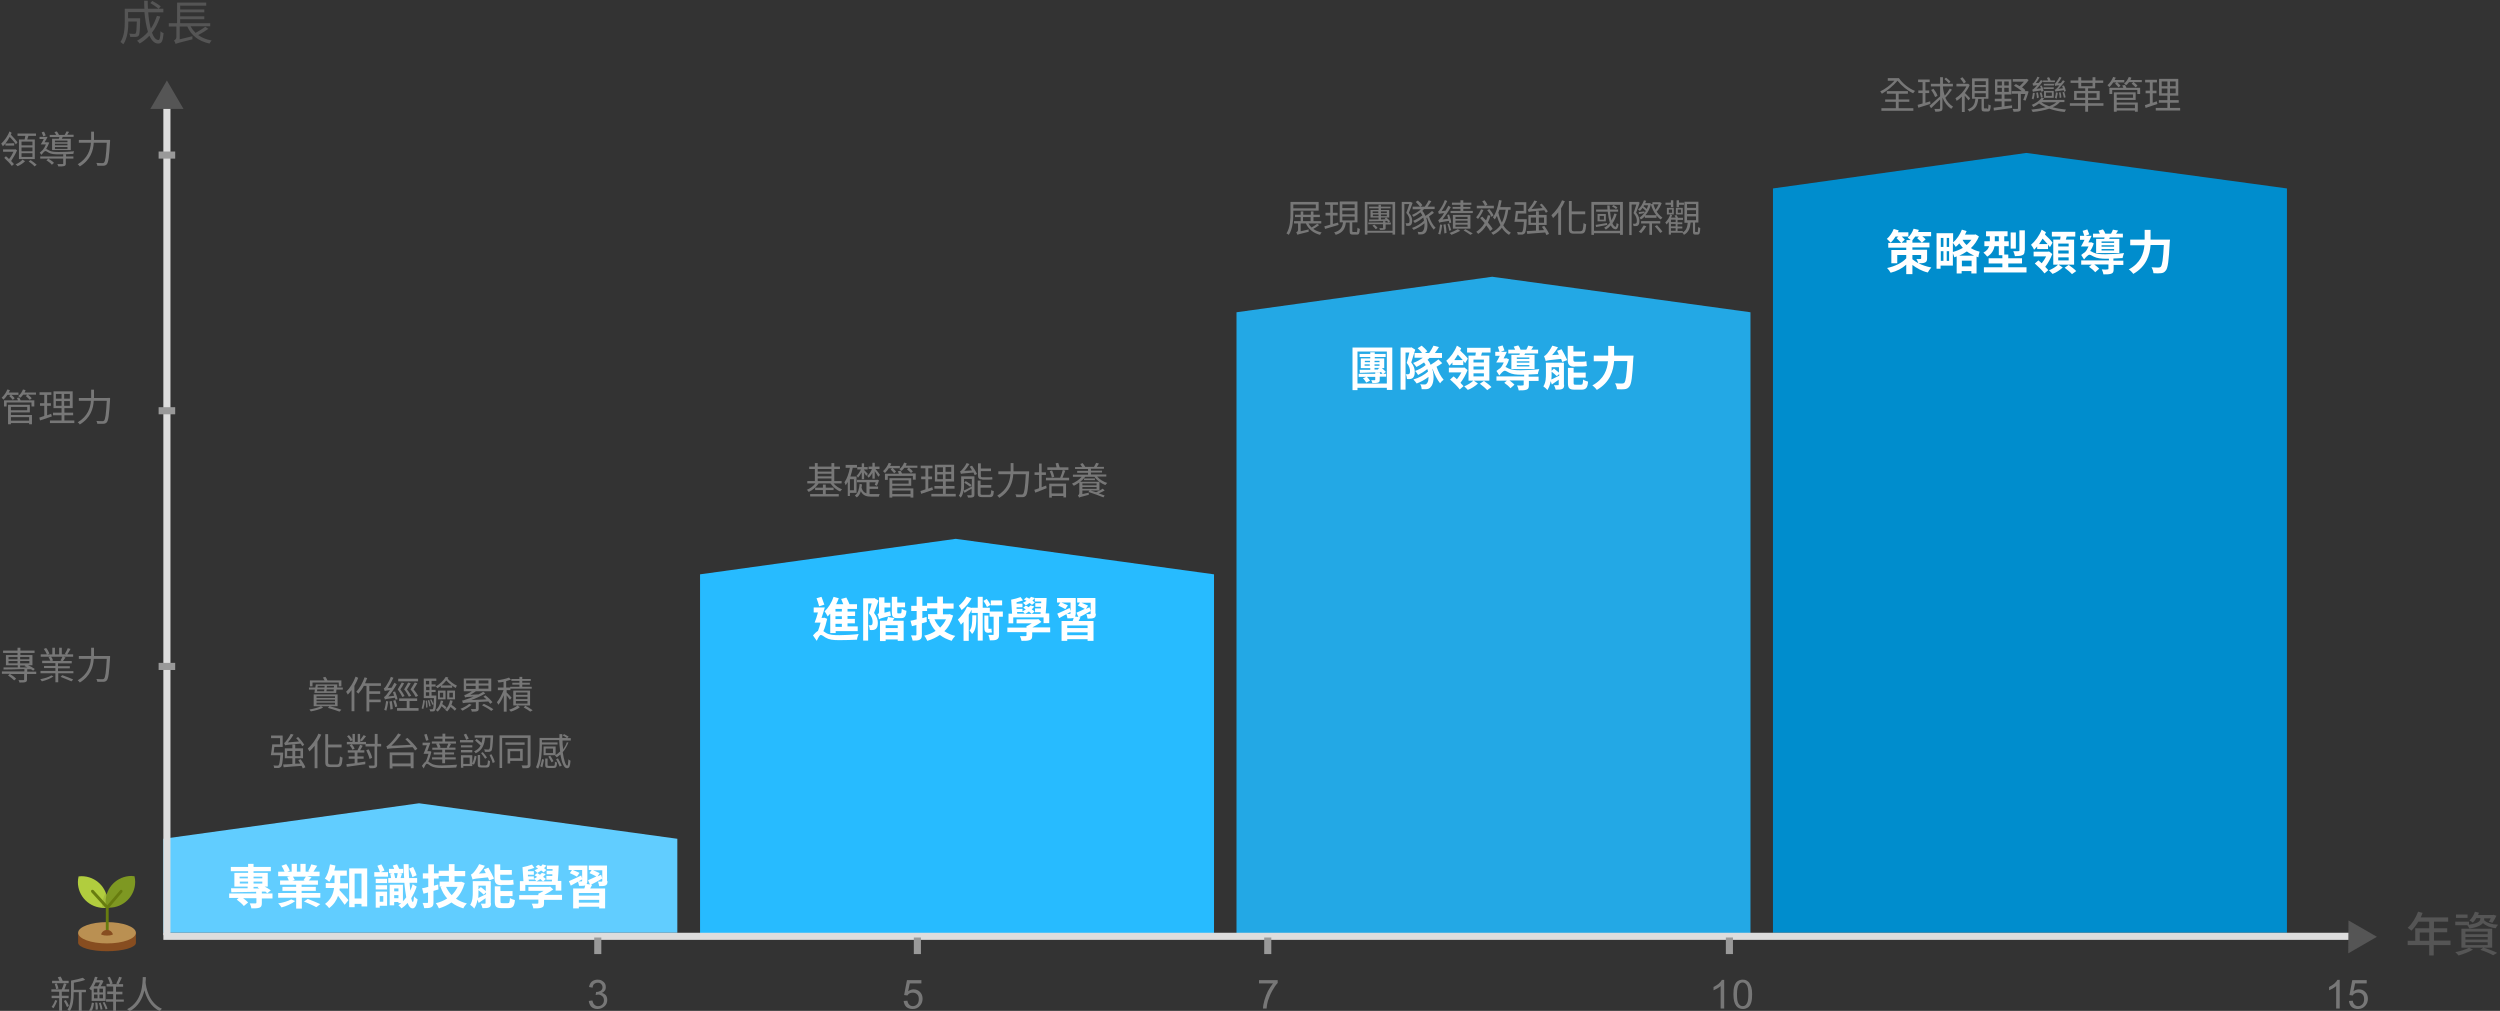 <?xml version="1.0" encoding="utf-8"?>
<!-- Generator: Adobe Illustrator 20.0.0, SVG Export Plug-In . SVG Version: 6.00 Build 0)  -->
<svg version="1.1" id="d" xmlns="http://www.w3.org/2000/svg" xmlns:xlink="http://www.w3.org/1999/xlink" x="0px" y="0px"
	 viewBox="0 0 1056 427" style="enable-background:new 0 0 1056 427;" xml:space="preserve">
<rect x="0" y="0" width="1056" height="427" fill="#333333" stroke="none"/>
<style type="text/css">
	.st0{fill:#61CDFF;}
	.st1{fill:#27BBFF;}
	.st2{fill:#23A8E5;}
	.st3{fill:#008DCD;}
	.st4{enable-background:new    ;}
	.st5{fill:#FFFFFF;}
	.st6{fill:#777777;}
	.st7{fill:#555555;}
	.st8{fill:#DDDDDD;}
	.st9{fill:#999999;}
	.st10{fill:#874D20;}
	.st11{fill:#BA9052;}
	.st12{fill:#B1CD3E;}
	.st13{fill:#A3BC3B;}
	.st14{fill:#7E9822;}
	.st15{fill:#677C0F;}
</style>
<g>
	<path class="st0" d="M69,354.3l108-15l109.1,15V394H69V354.3z"/>
</g>
<g>
	<path class="st1" d="M295.7,242.6l108-15l109.1,15V395H295.7V242.6z"/>
</g>
<g>
	<path class="st2" d="M522.3,131.9l108-15l109.1,15V396H522.3V131.9z"/>
</g>
<g>
	<path class="st3" d="M748.9,79.6l107-15l110.1,15V394H748.9V79.6z"/>
</g>
<g class="st4">
	<path class="st5" d="M115.1,379.5h-4.5v1.9c0,1.1-0.2,1.7-1,2c-0.8,0.3-1.9,0.3-3.4,0.3c-0.1-0.6-0.4-1.5-0.7-2.1c1,0,2.1,0,2.4,0
		c0.3,0,0.4-0.1,0.4-0.3v-1.9h-5.6c0.8,0.6,1.7,1.3,2.1,1.8l-1.8,1.5c-0.6-0.8-1.9-1.9-3-2.7l0.8-0.7h-4v-1.9h11.4v-0.7
		c-3.9,0.1-7.7,0.1-10.5,0.2l-0.1-1.7c1.9,0,4.3,0,7,0v-0.7H99v-5.8h5.8v-0.7h-7.3v-1.8h7.3v-1.3h2.3v1.3h7.3v1.8h-7.3v0.7h6v5.8
		h-1.3c1,0.5,1.9,1.1,2.6,1.6l-1.5,1.2c-0.2-0.2-0.5-0.4-0.8-0.7l-1.5,0v0.8h4.5V379.5z M101.2,371h3.5v-0.7h-3.5V371z M104.8,373.2
		v-0.8h-3.5v0.8H104.8z M107.1,370.3v0.7h3.7v-0.7H107.1z M110.8,373.2v-0.8h-3.7v0.8H110.8z M107.1,375.3l2.5,0
		c-0.3-0.1-0.6-0.3-0.8-0.4l0.4-0.3h-2.1V375.3z"/>
	<path class="st5" d="M124.7,380.6c-1.4,1.1-3.8,2.2-5.8,2.7c-0.3-0.5-0.9-1.3-1.4-1.7c2-0.3,4.3-1,5.5-1.7L124.7,380.6z
		 M135.3,377.2v2h-7.8v4.6h-2.4v-4.6h-7.6v-2h7.6v-0.9h-5.8v-1.7h5.8v-0.9h-6.8v-1.8h3.7c-0.2-0.5-0.5-1-0.7-1.5l1.3-0.3h-5.1v-1.9
		h2.7c-0.3-0.8-0.8-1.7-1.3-2.5l2-0.7c0.6,0.8,1.3,2,1.5,2.8l-1,0.4h1.8v-3.3h2.2v3.3h1.5v-3.3h2.2v3.3h1.8l-0.7-0.2
		c0.5-0.8,1-2,1.3-2.9l2.5,0.6c-0.6,0.9-1.1,1.8-1.6,2.5h2.6v1.9h-5.3l1.9,0.5c-0.4,0.5-0.9,0.9-1.2,1.3h3.9v1.8h-6.9v0.9h6v1.7h-6
		v0.9H135.3z M123.7,370.2c0.3,0.5,0.6,1.1,0.8,1.5l-1.1,0.3h5.5l-0.7-0.2c0.3-0.5,0.7-1.1,1-1.5H123.7z M130,379.7
		c1.6,0.6,4,1.6,5.3,2.2l-1.7,1.3c-1.2-0.7-3.5-1.7-5.2-2.4L130,379.7z"/>
	<path class="st5" d="M143.5,375.2c0,0.3-0.1,0.6-0.1,0.8c1,1,3.2,3.5,3.8,4.2l-1.6,2c-0.7-1-1.8-2.5-2.8-3.8
		c-0.7,2-1.9,3.8-3.8,5.2c-0.3-0.5-1.2-1.4-1.7-1.8c2.6-1.9,3.5-4.4,3.8-6.7h-3.5V373h3.7v-0.5v-2.7h-0.8c-0.4,1-0.9,1.9-1.4,2.7
		c-0.4-0.4-1.4-1.1-1.9-1.4c1.1-1.4,1.8-3.7,2.2-6l2.3,0.5c-0.1,0.7-0.3,1.4-0.5,2.1h5.3v2.2h-2.8v2.7v0.5h3.3v2.2H143.5z
		 M155.1,366.8v16.1h-2.4v-1.1h-2.9v1.4h-2.3v-16.4H155.1z M152.7,379.5V369h-2.9v10.5H152.7z"/>
	<path class="st5" d="M160.8,368.4h3.1v1.9h-5.8v-1.9h2.4c-0.2-0.7-0.7-1.8-1.1-2.7l1.7-0.6c0.5,0.8,1.1,2,1.3,2.6L160.8,368.4z
		 M163.5,373h-4.8v-1.8h4.8V373z M158.7,373.9h4.8v1.8h-4.8V373.9z M163.6,382.6h-3.2v0.8h-1.7v-6.8h4.8V382.6z M160.4,378.5v2.4
		h1.5v-2.4H160.4z M176,374.5c-0.6,1.8-1.4,3.4-2.3,4.9c0.2,1,0.4,1.6,0.7,1.6c0.2,0,0.4-0.9,0.5-2.4c0.3,0.5,1.2,1.1,1.5,1.3
		c-0.5,3.1-1.4,3.8-2.1,3.8c-0.9,0-1.6-0.8-2.1-2.3c-0.8,0.9-1.7,1.7-2.6,2.3c-0.3-0.4-0.9-1-1.3-1.3c0.4-0.3,0.8-0.6,1.2-0.9h-1.2
		V381h-1.8v1.4h-1.9v-8.7h5.6v7c0.5-0.5,1-1.1,1.4-1.7c-0.3-1.7-0.6-3.7-0.8-6.1H164v-2h1.2c-0.1-0.6-0.2-1.3-0.4-1.9l1.6-0.3
		c0.2,0.7,0.4,1.5,0.5,2.2h0.7c0.2-0.7,0.3-1.6,0.4-2.2l1.8,0.3c-0.2,0.7-0.4,1.4-0.6,1.9h1.5c-0.1-1.8-0.2-3.8-0.2-5.9h2.1
		c0,2,0.1,4,0.2,5.9h3.4v2H173c0.1,1.2,0.2,2.3,0.3,3.3c0.4-0.8,0.7-1.7,1-2.7L176,374.5z M170.2,368.8h-5.9V367h2.2
		c-0.2-0.5-0.4-1-0.6-1.4l1.8-0.5c0.3,0.6,0.7,1.3,0.9,1.9h1.7V368.8z M166.5,375.3v1.2h1.8v-1.2H166.5z M168.3,379.4v-1.3h-1.8v1.3
		H168.3z M174.2,370.5c-0.2-0.9-0.8-2.4-1.4-3.6l1.7-0.7c0.6,1.1,1.2,2.6,1.5,3.5L174.2,370.5z"/>
	<path class="st5" d="M185.2,375.7c-0.7,0.2-1.4,0.4-2.1,0.6v4.8c0,1.2-0.2,1.7-0.9,2.1c-0.7,0.4-1.6,0.4-3,0.4
		c-0.1-0.6-0.4-1.5-0.7-2.2c0.8,0,1.6,0,1.9,0c0.3,0,0.4-0.1,0.4-0.4V377l-1.9,0.5l-0.6-2.3c0.7-0.1,1.6-0.3,2.6-0.6v-3.5h-2.3v-2.2
		h2.3v-3.8h2.4v3.8h2v2.2h-2v3l1.8-0.5L185.2,375.7z M196.3,373c-0.8,2.8-2,5-3.7,6.6c1.3,0.9,2.8,1.6,4.6,2
		c-0.5,0.5-1.2,1.4-1.5,2.1c-1.9-0.6-3.6-1.4-5-2.5c-1.6,1.1-3.3,1.9-5.3,2.5c-0.3-0.6-0.8-1.6-1.3-2.2c1.8-0.4,3.4-1.1,4.8-2
		c-1.2-1.3-2.1-2.9-2.8-4.8l0.6-0.2h-1v-2.1h3.9v-2.4h-4.3v-2.2h4.3V365h2.4v2.9h4.5v2.2h-4.5v2.4h2.4l0.4-0.1L196.3,373z
		 M188.4,374.6c0.6,1.3,1.4,2.5,2.4,3.5c1-1,1.9-2.2,2.5-3.5H188.4z"/>
	<path class="st5" d="M207.4,381.5c0,1-0.2,1.5-0.8,1.8c-0.6,0.3-1.5,0.3-2.8,0.3c-0.1-0.6-0.4-1.3-0.7-1.9c0.7,0,1.5,0,1.7,0
		c0.3,0,0.3-0.1,0.3-0.3v-2c-1,0.7-2,1.4-2.9,2l-0.5-1.4c-0.2,1.4-0.7,2.7-1.4,3.8c-0.3-0.5-1.2-1.3-1.7-1.6
		c1.1-1.6,1.1-3.8,1.1-5.5v-4.5h7.6V381.5z M206.3,366.5c0.8,1.4,1.9,3.4,2.4,4.6l-2.1,0.8c-0.1-0.4-0.3-0.8-0.5-1.3
		c-5.1,0.5-5.9,0.6-6.5,0.9c-0.1-0.5-0.5-1.5-0.7-2.1c0.4-0.1,0.7-0.4,1.1-0.8c0.4-0.4,1.6-2,2.4-3.6l2.4,0.7
		c-0.7,1.2-1.6,2.3-2.5,3.3l2.9-0.2c-0.3-0.6-0.6-1.1-0.8-1.6L206.3,366.5z M202.1,376.7c0,0.8,0,1.7-0.1,2.6c0.9-0.4,2.1-1,3.3-1.6
		V377l-1,0.9c-0.5-0.5-1.4-1.3-2.2-1.9V376.7z M202.1,374.2v1.4l1-0.9c0.7,0.5,1.5,1.2,2.1,1.7v-2.3H202.1z M211.9,373.9
		c-2.4,0-3-0.9-3-3.1v-5.7h2.4v2.4h4.9v2h-4.9v1.3c0,0.7,0.1,1,0.8,1h2.9c0.6,0,1.4-0.1,1.8-0.2c0,0.6,0.1,1.5,0.2,2
		c-0.4,0.1-1.3,0.2-2,0.2H211.9z M214.5,381.5c0.7,0,0.8-0.3,0.9-2.2c0.5,0.4,1.4,0.7,2.1,0.9c-0.2,2.6-0.9,3.4-2.8,3.4h-2.8
		c-2.4,0-2.9-0.7-2.9-2.9v-6.3h2.4v2h5.1v2.1h-5.1v2.2c0,0.7,0.1,0.8,0.9,0.8H214.5z"/>
	<path class="st5" d="M237.4,380.1h-7.6v1.4c0,1.1-0.2,1.6-1.1,1.9c-0.8,0.3-1.9,0.3-3.4,0.3c-0.1-0.6-0.4-1.4-0.7-2
		c0.9,0,2.1,0,2.4,0c0.3,0,0.4-0.1,0.4-0.3v-1.4h-8.1v-1.9h8.1v-0.6c0.7-0.3,1.5-0.7,2.2-1.2h-6.4v-1.7h8.7l0.5-0.1l1.3,1.2
		c-1.1,0.8-2.5,1.6-3.8,2.3h7.5V380.1z M221.9,376.3h-2.3v-4.1h1.5l-0.4-5.9c1.2-0.2,3-0.7,4-1.1l1,1.4c-0.8,0.3-1.8,0.6-2.7,0.8
		l0,0.6h2.5v1.5h-2.5l0,0.7h2.5v1c0.5-0.2,1-0.5,1.4-0.8c-0.4-0.2-0.8-0.5-1.1-0.7l1.1-0.9c0.4,0.2,0.8,0.4,1.2,0.7
		c0.3-0.3,0.6-0.6,0.8-0.8l1.6,0.5c-0.3,0.4-0.7,0.8-1.1,1.2c0.5,0.3,0.9,0.6,1.2,0.9l-1.2,1c-0.3-0.3-0.7-0.6-1.2-1
		c-0.5,0.4-1.1,0.7-1.6,1h6.5l0.1-0.7h-2.4V370h2.5l0-0.7h-2.4v-1.5h2.5l0-0.7H231v-1.5h5c-0.1,2.1-0.2,4.6-0.4,6.5h1.5v4.1h-2.4
		v-2.4h-12.8V376.3z M223.4,372.2h3.2c-0.2-0.3-0.6-0.6-0.9-0.9v0.2h-2.4L223.4,372.2z M229.6,368.5c-0.3-0.3-0.6-0.5-1-0.8
		c-0.5,0.4-1.1,0.7-1.6,1c-0.3-0.3-0.9-0.8-1.2-1.1c0.5-0.2,1-0.5,1.5-0.8c-0.4-0.2-0.7-0.4-1.1-0.6l1.1-0.9
		c0.4,0.2,0.8,0.4,1.2,0.6c0.3-0.3,0.5-0.5,0.7-0.8l1.6,0.5c-0.3,0.4-0.6,0.8-1,1.1c0.4,0.3,0.8,0.6,1,0.8L229.6,368.5z"/>
	<path class="st5" d="M246,371.4c-1.6,0.9-3.4,1.9-4.9,2.7l-0.8-1.9c1.3-0.5,3.3-1.5,5.2-2.4L246,371.4z M256.6,372.2
		c0,1-0.2,1.5-0.8,1.8c-0.6,0.3-1.5,0.3-2.7,0.3c-0.1-0.6-0.3-1.3-0.5-1.9c0.6,0,1.3,0,1.5,0s0.3-0.1,0.3-0.3v-4.5h-3.9
		c0.9,0.4,2.1,0.9,2.8,1.2l-0.9,1.4l1.5-0.7l0.5,1.6c-1.6,0.9-3.3,1.9-4.8,2.6l0.5,0.1c-0.3,0.5-0.5,1-0.8,1.5h6.3v8.4h-2.5v-0.7
		h-8.6v0.7h-2.4v-8.4h4.7c0.2-0.4,0.3-0.9,0.4-1.3c-0.6,0.2-1.5,0.2-2.6,0.2c-0.1-0.6-0.3-1.3-0.5-1.9c0.6,0,1.3,0,1.5,0
		c0.2,0,0.3-0.1,0.3-0.3v-4.5h-3.9c0.9,0.4,2.1,0.9,2.8,1.2l-1.1,1.6c-0.7-0.4-2-1.1-3-1.5l0.9-1.3h-1.4v-1.9h7.9v6.4
		c0,0.6-0.1,1.1-0.3,1.4l1.4,0.2l-0.8-1.8c0.9-0.4,2.1-0.9,3.5-1.6c-0.7-0.4-2-1-2.9-1.4l0.9-1.3h-1.2v-1.9h7.7V372.2z M253.1,377.2
		h-8.6v1.1h8.6V377.2z M253.1,381.3v-1.2h-8.6v1.2H253.1z"/>
</g>
<g class="st4">
	<path class="st6" d="M144.8,290.4v0.9h-2.7l-0.1,1.4h-9.2l0.2-1.4h-2.5v-0.9h2.7l0.2-1.3h9.1l-0.1,1.3H144.8z M139.2,298.3
		c1.8,0.5,3.8,1,5,1.5l-0.8,0.8c-1.1-0.4-3-1.1-4.9-1.6L139.2,298.3h-3.6l0.9,0.6c-1.3,0.7-3.5,1.3-5.2,1.6
		c-0.1-0.2-0.4-0.6-0.6-0.8c1.7-0.3,3.8-0.8,4.9-1.4h-3.1v-5h10.1v5H139.2z M132,289.9h-1.1v-2.5h6.2c-0.2-0.4-0.5-0.8-0.7-1.2
		l1-0.3c0.4,0.4,0.7,1,0.9,1.5h5.9v2.5h-1.1v-1.6H132V289.9z M133.7,294.8h7.8v-0.7h-7.8V294.8z M133.7,296.2h7.8v-0.7h-7.8V296.2z
		 M133.7,297.6h7.8v-0.8h-7.8V297.6z M133.9,292h3c0-0.3,0.1-0.5,0.1-0.8h-3L133.9,292z M134.2,289.7l-0.1,0.7h3l0-0.7H134.2z
		 M140.9,292l0.1-0.8h-3c0,0.3-0.1,0.5-0.1,0.8H140.9z M141.1,289.7h-3l-0.1,0.7h3L141.1,289.7z"/>
	<path class="st6" d="M151.3,286.3c-0.4,1.2-1,2.3-1.6,3.4v10.7h-1.2v-8.9c-0.5,0.7-1,1.3-1.6,1.9c-0.1-0.3-0.5-0.9-0.7-1.2
		c1.6-1.5,3.1-3.9,4-6.4L151.3,286.3z M156,289.7v2.3h4.6v1.1H156v2.4h4.8v1.1H156v3.9h-1.2v-10.8h-1.1c-0.7,1.3-1.5,2.4-2.3,3.3
		c-0.2-0.2-0.7-0.6-0.9-0.8c1.4-1.5,2.7-3.8,3.5-6.1l1.1,0.3c-0.3,0.7-0.6,1.5-0.9,2.2h6.7v1.1H156z"/>
	<path class="st6" d="M167,295.5c0-0.2-0.1-0.5-0.2-0.8c-3.4,0.5-3.9,0.6-4.2,0.8c-0.1-0.2-0.2-0.8-0.4-1.1c0.4-0.1,0.7-0.5,1.2-1.1
		c0.2-0.3,0.7-1,1.3-1.8c-1.6,0.2-2,0.3-2.2,0.4c-0.1-0.2-0.2-0.8-0.4-1.1c0.3-0.1,0.5-0.4,0.9-0.9c0.3-0.5,1.5-2.3,2.1-4l1.1,0.4
		c-0.7,1.5-1.6,3.1-2.4,4.3l1.6-0.1c0.4-0.7,0.8-1.4,1.2-2.1l1,0.6c-1,1.8-2.3,3.7-3.6,5.2l2.5-0.3c-0.2-0.5-0.4-1.1-0.5-1.6
		l0.9-0.2c0.4,1,0.9,2.4,1,3.3L167,295.5z M164,296.3c-0.2,1.4-0.5,2.9-0.8,3.9c-0.2-0.1-0.7-0.3-0.9-0.4c0.4-1,0.6-2.4,0.8-3.7
		L164,296.3z M165.5,296.1c0.2,1.1,0.4,2.4,0.4,3.4l-1,0.2c0-0.9-0.2-2.3-0.4-3.4L165.5,296.1z M167,295.7c0.3,0.8,0.7,2,0.8,2.7
		l-0.9,0.3c-0.1-0.7-0.5-1.9-0.8-2.7L167,295.7z M176.8,299.1v1.1h-9.1v-1.1h4.1v-3h-3.2V295h7.6v1.1h-3.2v3H176.8z M169.9,294.4
		c-0.3-0.8-1.1-2.1-1.9-3.2c0.6-1,1.3-2.2,1.7-2.9l1,0.3c-0.4,0.8-1,1.8-1.6,2.6c0.7,0.9,1.4,2,1.8,2.8L169.9,294.4z M176.6,287.8
		h-8.4v-1.1h8.4V287.8z M173.5,288.6c-0.4,0.8-1.1,1.8-1.6,2.6c0.7,0.9,1.4,2,1.8,2.7l-1,0.4c-0.4-0.8-1.1-2.1-2-3.1
		c0.6-1,1.4-2.2,1.7-2.9L173.5,288.6z M175.6,294.4c-0.4-0.8-1.2-2.1-2.2-3.2c0.7-1,1.4-2.2,1.8-2.9l1.1,0.3
		c-0.5,0.8-1.1,1.8-1.6,2.6c0.8,0.9,1.5,2,1.9,2.7L175.6,294.4z"/>
	<path class="st6" d="M178.1,299.2c0.3-0.9,0.6-2.4,0.7-3.5l0.7,0.2c-0.1,1.1-0.4,2.6-0.7,3.6L178.1,299.2z M184.3,294.4
		c-0.1,3.9-0.2,5.2-0.6,5.7c-0.2,0.3-0.4,0.4-0.8,0.4c-0.3,0-0.8,0-1.2,0c0-0.3-0.1-0.7-0.3-0.9c0.5,0,0.9,0,1.1,0
		c0.2,0,0.3,0,0.4-0.2c0.2-0.3,0.3-1.4,0.4-4.5H179v-8.3h5.3v1h-2v1.5h1.7v0.9h-1.7v1.4h1.7v0.9h-1.7v1.5h2V294.4z M180.4,295.9
		c0.1,0.9,0.2,2.1,0.2,2.9l-0.6,0.1c0-0.8-0.1-2-0.2-2.9L180.4,295.9z M179.9,287.6v1.5h1.4v-1.5H179.9z M181.4,290.1h-1.4v1.4h1.4
		V290.1z M179.9,293.9h1.4v-1.5h-1.4V293.9z M181.3,295.7c0.3,0.8,0.5,1.9,0.6,2.6l-0.6,0.1c-0.1-0.7-0.4-1.8-0.6-2.6L181.3,295.7z
		 M182.6,297.7c-0.2-0.6-0.6-1.4-0.9-2.1l0.5-0.2c0.3,0.7,0.8,1.5,0.9,2.1L182.6,297.7z M186.2,289.7c-0.4,0.3-0.9,0.7-1.4,1
		c-0.2-0.2-0.5-0.6-0.8-0.7c1.8-1,3.4-2.6,4.3-4.1l1.1,0.3c-0.1,0.2-0.2,0.4-0.3,0.5c1,1.1,2.5,2.3,3.9,2.9c-0.2,0.3-0.4,0.7-0.5,1
		c-0.5-0.3-1-0.6-1.5-1v0.9h-4.8V289.7z M187.2,296.1c-0.1,0.4-0.2,0.9-0.4,1.3c0.7,0.4,1.4,1,1.8,1.4l-0.6,0.8
		c-0.3-0.4-0.9-0.8-1.5-1.3c-0.4,0.9-1,1.7-1.6,2.3c-0.2-0.2-0.6-0.5-0.8-0.7c1.1-0.9,1.8-2.3,2.1-4L187.2,296.1z M185,291.7h3.2
		v3.7H185V291.7z M185.8,294.6h1.4v-2h-1.4V294.6z M190.8,289.5c-0.8-0.6-1.7-1.4-2.3-2.1c-0.6,0.8-1.3,1.5-2,2.1H190.8z M191.2,296
		c-0.1,0.6-0.3,1.2-0.5,1.7c0.8,0.5,1.6,1.2,2.1,1.7l-0.7,0.8c-0.4-0.4-1.1-1.1-1.8-1.6c-0.4,0.7-0.9,1.4-1.4,1.9
		c-0.2-0.2-0.6-0.5-0.9-0.7c1.1-0.9,1.8-2.3,2.1-4L191.2,296z M188.9,291.7h3.3v3.7h-3.3V291.7z M189.8,294.6h1.5v-2h-1.5V294.6z"/>
	<path class="st6" d="M199.2,297.7c-1,0.9-2.6,1.9-3.8,2.5c-0.2-0.2-0.7-0.6-0.9-0.8c1.3-0.5,2.8-1.3,3.7-2.1L199.2,297.7z
		 M202.2,296.5v2.8c0,0.6-0.1,0.9-0.6,1.1c-0.5,0.2-1.2,0.2-2.3,0.2c0-0.3-0.3-0.8-0.4-1.1c0.8,0,1.6,0,1.8,0s0.3,0,0.3-0.2v-2.7
		c-4.4,0.2-5,0.3-5.5,0.4c0-0.2-0.2-0.8-0.3-1.1c0.5,0,1.2-0.3,2.1-0.6c0.5-0.1,1.6-0.6,2.8-1.1c-3,0.2-3.4,0.3-3.7,0.4
		c0-0.2-0.2-0.8-0.3-1c0.3,0,0.7-0.2,1.1-0.4c0.3-0.1,1.2-0.6,2.1-1.2h-3.4v-5.4h11.6v5.4h-6.5c-0.8,0.6-1.6,1-2.4,1.5l3.6-0.2
		c0.6-0.3,1.3-0.7,1.9-1.1l0.9,0.7c-2,1.2-4,2.1-6,2.8l6.5-0.3c-0.4-0.4-0.9-0.8-1.3-1.1l0.8-0.6c1.1,0.8,2.4,2.1,3,2.9l-0.9,0.7
		c-0.2-0.3-0.5-0.6-0.8-1L202.2,296.5z M196.9,288.7h4v-1.3h-4V288.7z M196.9,291h4v-1.3h-4V291z M206.3,287.4h-4.1v1.3h4.1V287.4z
		 M206.3,289.6h-4.1v1.3h4.1V289.6z M204.4,297.3c1.3,0.6,3.1,1.6,4,2.3l-0.9,0.7c-0.8-0.7-2.5-1.7-3.9-2.4L204.4,297.3z"/>
	<path class="st6" d="M215.4,295.6c-0.3-0.4-0.9-1.3-1.4-1.9v6.9h-1.2v-7c-0.6,1.6-1.5,3.2-2.3,4.1c-0.1-0.3-0.4-0.8-0.6-1.1
		c1-1.1,2.1-3.2,2.8-5.1h-2.4v-1.1h2.4v-2.4c-0.7,0.1-1.5,0.3-2.2,0.3c0-0.3-0.2-0.7-0.4-0.9c1.7-0.3,3.8-0.7,4.9-1.2l0.8,0.9
		c-0.6,0.2-1.3,0.4-2,0.6v2.7h1.7v-0.3h3.9v-0.9h-3v-0.8h3v-0.8h-3.4v-0.8h3.4v-0.9h1.2v0.9h3.6v0.8h-3.6v0.8h3.2v0.8h-3.2v0.9h4
		v0.8h-9v0.6H214v1c0.5,0.5,1.8,1.8,2.1,2.2L215.4,295.6z M219.6,298.7c-0.9,0.8-2.5,1.5-3.8,1.9c-0.2-0.2-0.5-0.6-0.8-0.8
		c1.3-0.4,2.8-1.1,3.6-1.8L219.6,298.7z M216.8,298v-6.3h7.1v6.3H216.8z M217.9,293.5h4.9v-1h-4.9V293.5z M217.9,295.3h4.9v-1h-4.9
		V295.3z M217.9,297.2h4.9v-1.1h-4.9V297.2z M221.9,298.1c1.1,0.6,2.3,1.3,3.1,1.9l-1,0.6c-0.6-0.5-1.8-1.2-2.8-1.8L221.9,298.1z"/>
</g>
<g class="st4">
	<path class="st6" d="M119.6,317.9c0,0,0,0.4,0,0.5c-0.2,3.6-0.4,5-0.9,5.5c-0.3,0.3-0.6,0.4-1,0.5c-0.4,0-1.1,0-1.9,0
		c0-0.3-0.1-0.8-0.3-1.1c0.7,0.1,1.4,0.1,1.7,0.1c0.3,0,0.4,0,0.5-0.2c0.3-0.3,0.5-1.4,0.7-4.2h-4c0.2-1.2,0.5-3.1,0.6-4.6h3.3v-2.6
		h-3.8v-1.1h4.9v4.8h-3.5c-0.1,0.8-0.2,1.6-0.3,2.4H119.6z M127.9,324.6c-0.1-0.3-0.3-0.7-0.5-1.1c-2.8,0.2-5.6,0.4-7.6,0.6
		l-0.2-1.2c1,0,2.4-0.1,3.9-0.2v-2.4h-3.2v-4.2h3.2v-1.6h1.2v1.6h3.3v4.2h-3.3v2.3l2.2-0.1c-0.3-0.5-0.6-1-0.9-1.4l1-0.4
		c0.8,1.1,1.7,2.5,2,3.4L127.9,324.6z M127.7,315.2c-0.2-0.3-0.4-0.7-0.7-1.1c-5.6,0.5-6.2,0.6-6.6,0.7c-0.1-0.2-0.3-0.8-0.4-1
		c0.3,0,0.5-0.3,0.8-0.7c0.3-0.4,1.4-1.8,2-3.1l1.2,0.3c-0.7,1.2-1.6,2.4-2.4,3.3l4.7-0.4c-0.4-0.5-0.8-1-1.2-1.4l0.8-0.5
		c1,1,2.1,2.4,2.6,3.3L127.7,315.2z M123.5,319.4v-2.2h-2.2v2.2H123.5z M124.7,317.2v2.2h2.2v-2.2H124.7z"/>
	<path class="st6" d="M135.7,310.3c-0.5,1-1,2.1-1.6,3v11.2h-1.2v-9.5c-0.7,0.9-1.4,1.7-2.2,2.4c-0.1-0.3-0.5-0.9-0.7-1.2
		c1.7-1.5,3.5-3.9,4.5-6.3L135.7,310.3z M142.4,322.9c0.9,0,1-0.7,1.2-3.4c0.3,0.2,0.8,0.5,1.1,0.5c-0.2,3-0.5,4-2.2,4h-3
		c-1.6,0-2.1-0.5-2.1-2.2v-11.7h1.2v4.4h5.7v1.2h-5.7v6.2c0,0.8,0.2,1,1,1H142.4z"/>
	<path class="st6" d="M160.8,315.3h-1.5v7.7c0,0.7-0.2,1.1-0.7,1.3c-0.5,0.2-1.2,0.2-2.5,0.2c-0.1-0.3-0.3-0.8-0.4-1.1
		c1,0,1.8,0,2.1,0c0.3,0,0.4-0.1,0.4-0.4v-7.7h-3.8v-0.9h-7.9v-1h2.4v-0.8l-0.8,0.5c-0.3-0.6-0.9-1.5-1.5-2.1l0.8-0.5
		c0.6,0.6,1.2,1.4,1.5,2v-2.5h1v3.4h1.2v-3.4h1v2.6c0.5-0.6,1.1-1.5,1.5-2.1l1,0.5c-0.6,0.7-1.2,1.6-1.8,2.1l-0.6-0.4v0.7h2.4v0.8
		h3.7V310h1.2v4.2h1.5V315.3z M150.9,322.2c1.1-0.2,2.2-0.3,3.4-0.5l0,1.1c-2.8,0.4-5.8,0.8-7.8,1.1l-0.2-1.1c1-0.1,2.2-0.3,3.5-0.4
		v-1.9h-2.5v-1h2.5v-1.6h-2.9v-1h4.1c0.4-0.7,0.8-1.6,1.1-2.3l1.1,0.4c-0.3,0.6-0.7,1.3-1.1,1.9h1.8v1h-2.9v1.6h2.6v1h-2.6V322.2z
		 M148.6,314.4c0.5,0.5,1,1.3,1.2,1.8l-0.9,0.5c-0.2-0.5-0.7-1.3-1.2-1.9L148.6,314.4z M156.1,320.6c-0.2-1-0.8-2.5-1.4-3.7l1-0.4
		c0.7,1.2,1.3,2.6,1.5,3.6L156.1,320.6z"/>
	<path class="st6" d="M172.1,311.7c1.6,1.4,3.4,3.3,4.2,4.6l-1,0.7c-0.2-0.4-0.6-0.9-1-1.4c-9.1,0.5-10.1,0.5-10.7,0.8
		c0-0.3-0.3-0.8-0.4-1.2c0.4-0.1,0.8-0.4,1.3-0.9c0.6-0.5,2.4-2.5,3.7-4.5l1.2,0.5c-1.3,1.7-2.7,3.4-4.1,4.7l8.2-0.4
		c-0.7-0.8-1.6-1.7-2.3-2.4L172.1,311.7z M164.5,317.8h10.2v6.7h-1.2v-0.8h-7.7v0.9h-1.2V317.8z M165.7,319v3.5h7.7V319H165.7z"/>
	<path class="st6" d="M182.2,317.6c-0.3,1.4-0.8,2.9-1.3,4.1c0.3,0.2,0.7,0.5,1.3,0.8c1.1,0.7,2.6,0.8,4.5,0.8c2,0,4.6-0.2,6.4-0.3
		c-0.2,0.3-0.3,0.9-0.4,1.2c-1.2,0.1-4.2,0.2-6.1,0.2c-2.1,0-3.5-0.2-4.7-0.9c-0.6-0.4-1.2-0.9-1.6-0.9c-0.4,0-0.9,1-1.3,2l-0.8-1.1
		c0.6-0.8,1.1-1.5,1.6-1.8c0.5-0.9,0.9-2.2,1.2-3.3h-2.1c0.4-0.9,0.9-2.3,1.4-3.6h-1.8v-1.1h3.3c-0.4,1.2-0.9,2.5-1.3,3.6h1.1l0.2,0
		L182.2,317.6z M180,312.9c-0.2-0.7-0.6-1.8-0.8-2.6l1-0.3c0.3,0.8,0.7,1.9,0.8,2.6L180,312.9z M185.1,314.1h-2.7v-0.9h4.5V312h-3.5
		v-0.9h3.5v-1.2h1.2v1.2h3.6v0.9H188v1.2h4.6v0.9h-2.8l0.7,0.2c-0.3,0.5-0.6,1.1-0.9,1.5h2.8v0.9H188v1.1h3.8v0.9H188v1.2h4.5v0.9
		H188v1.6h-1.2v-1.6h-4.3v-0.9h4.3v-1.2h-3.6v-0.9h3.6v-1.1h-4.2v-0.9h2.3c-0.1-0.4-0.4-1.1-0.7-1.6L185.1,314.1z M188.7,315.7
		c0.2-0.4,0.5-1.1,0.7-1.6h-4c0.3,0.5,0.6,1.1,0.7,1.6l-0.6,0.2h3.6L188.7,315.7z"/>
	<path class="st6" d="M199.9,313.6h-5.6v-1h5.6V313.6z M199.5,315.7h-4.8v-0.9h4.8V315.7z M194.7,316.8h4.8v1h-4.8V316.8z
		 M199.4,323.6h-3.7v0.7h-1V319h4.8V323.6z M195.7,320v2.7h2.7V320H195.7z M196.9,312.5c-0.2-0.6-0.6-1.5-1-2.2l1-0.4
		c0.4,0.7,0.8,1.5,1.1,2.1L196.9,312.5z M199.4,322.6c0.5-0.9,0.9-2.3,1.1-3.4l0.8,0.3c-0.2,1.2-0.6,2.6-1.1,3.5L199.4,322.6z
		 M204.9,311.6c-0.3,2.9-1.1,5.3-4,6.6c-0.1-0.3-0.4-0.7-0.7-0.8c1.4-0.6,2.3-1.5,2.8-2.5c-0.6-0.6-1.6-1.5-2.3-2.1l0.6-0.7
		c0.7,0.5,1.5,1.2,2.1,1.7c0.2-0.7,0.3-1.4,0.4-2.2h-3.3v-1h7.8c0,0,0,0.4,0,0.5c-0.2,4.1-0.4,5.5-0.7,6c-0.3,0.3-0.6,0.4-1,0.5
		c-0.4,0-1.1,0-1.8,0c0-0.3-0.1-0.8-0.3-1.1c0.7,0.1,1.4,0.1,1.7,0.1c0.3,0,0.4,0,0.5-0.2c0.3-0.3,0.4-1.5,0.5-4.8H204.9z
		 M205.4,323.2c0.5,0,0.6-0.3,0.7-2.1c0.2,0.2,0.7,0.3,0.9,0.4c-0.1,2.2-0.4,2.7-1.5,2.7h-2.1c-1.3,0-1.6-0.3-1.6-1.4v-3.9h1v3.9
		c0,0.4,0.1,0.5,0.7,0.5H205.4z M203.9,317.7c0.7,0.7,1.4,1.7,1.8,2.3l-0.8,0.5c-0.3-0.6-1.1-1.6-1.7-2.4L203.9,317.7z M207.6,318.6
		c0.6,1.1,1.2,2.4,1.4,3.3l-0.9,0.4c-0.2-0.9-0.8-2.3-1.3-3.4L207.6,318.6z"/>
	<path class="st6" d="M224.1,323c0,0.7-0.2,1.1-0.7,1.3c-0.5,0.2-1.3,0.2-2.7,0.2c0-0.3-0.2-0.8-0.4-1.2c1,0,1.9,0,2.2,0
		c0.3,0,0.4-0.1,0.4-0.4v-11.2h-10.8v12.7H211v-13.8h13.1V323z M221.6,314.6h-8.1v-1h8.1V314.6z M215.5,321.3v1.2h-1.1v-6.2h6.4v5.1
		H215.5z M215.5,317.3v3h4.2v-3H215.5z"/>
	<path class="st6" d="M240.1,313.6c-0.6,1.6-1.4,3-2.4,4.1c0.5,3.4,1.2,5.7,1.9,5.7c0.3,0,0.4-0.8,0.5-2.7c0.2,0.3,0.6,0.5,0.9,0.6
		c-0.2,2.4-0.5,3.2-1.5,3.2c-1.3,0-2.2-2.4-2.8-5.8c-0.5,0.4-1,0.8-1.5,1.2c-0.2-0.2-0.6-0.6-0.8-0.8l0.1-0.1h-4.9v-3.7h5.1v3.6
		c0.7-0.4,1.3-0.9,1.9-1.5c-0.2-1.5-0.3-3.1-0.4-4.8h-7.3v1h6.6v0.9h-6.6v0.5c0,2.7-0.2,6.8-1.6,9.7c-0.2-0.2-0.7-0.5-0.9-0.6
		c1.3-2.7,1.5-6.5,1.5-9v-3.4h8.4c0-0.5,0-1.1,0-1.6h1.2c0,0.5,0,1.1,0,1.6h1.9c-0.4-0.3-1.2-0.8-1.8-1.1l0.7-0.5
		c0.6,0.3,1.5,0.8,1.9,1.1l-0.6,0.6h1.5v1h-3.5c0,1.3,0.1,2.5,0.3,3.7c0.6-0.9,1.2-1.8,1.5-2.9L240.1,313.6z M228.2,323.7
		c0.3-0.9,0.6-2.3,0.8-3.1l0.8,0.3c-0.2,0.9-0.5,2.3-0.7,3.2L228.2,323.7z M233.8,323.5c0.5,0,0.6-0.2,0.6-1.8
		c0.2,0.2,0.6,0.3,0.9,0.4c-0.1,1.9-0.4,2.3-1.4,2.3h-2.1c-1.2,0-1.5-0.3-1.5-1.3v-2.7h1v2.7c0,0.4,0.1,0.4,0.6,0.4H233.8z
		 M233.6,316.2h-3.1v1.9h3.1V316.2z M233,322c-0.3-0.6-0.9-1.6-1.4-2.4l0.8-0.4c0.5,0.7,1.1,1.7,1.4,2.3L233,322z M235.7,320.3
		c0.6,1,1.2,2.3,1.6,3.1l-0.9,0.4c-0.3-0.8-1-2.2-1.5-3.1L235.7,320.3z"/>
</g>
<g class="st4">
	<path class="st5" d="M349.4,261.4c-0.4,1.8-0.9,3.7-1.6,5.2c0.3,0.2,0.7,0.5,1.2,0.8c1.4,0.8,3.2,0.9,5.6,0.9
		c2.3,0,5.9-0.2,8.1-0.5c-0.3,0.6-0.7,1.8-0.7,2.4c-1.7,0.1-5.2,0.2-7.5,0.2c-2.7,0-4.3-0.2-5.8-1.1c-0.8-0.5-1.5-1.1-2-1.1
		c-0.5,0-1.2,1.4-1.7,2.5l-1.6-2.3c0.7-0.8,1.4-1.5,2.1-1.9c0.4-1,0.8-2.3,1.1-3.5h-2.5c0.5-1.2,1-2.8,1.4-4.3h-1.8v-2.1h4.7
		c-0.4,1.4-0.9,3-1.4,4.4h0.8l0.4-0.1L349.4,261.4z M346,256.1c-0.2-0.9-0.7-2.4-1.1-3.4l2.1-0.6c0.4,1.1,0.9,2.4,1.2,3.3L346,256.1
		z M350.6,259.3c-0.3,0.4-0.7,0.7-1,1.1c-0.2-0.5-0.9-1.7-1.3-2.2c1.6-1.4,3-3.7,3.8-6.1l2.2,0.6c-0.3,0.9-0.7,1.7-1.1,2.5h3
		c-0.3-0.7-0.6-1.5-0.9-2.2l2.2-0.6c0.5,0.9,1,2,1.3,2.8h3.2v2h-4v1.1h3.2v1.9h-3.2v1.2h3.1v1.9h-3.1v1.3h4.3v2h-9.3v0.8h-2.3V259.3
		z M355.6,257.2h-2.7v1.1h2.7V257.2z M355.6,260.3h-2.7v1.2h2.7V260.3z M355.6,263.5h-2.7v1.3h2.7V263.5z"/>
	<path class="st5" d="M371.1,253.7c-0.6,1.7-1.3,3.7-1.9,5.2c1.3,1.6,1.6,3,1.6,4.2c0,1.3-0.3,2.1-0.9,2.6c-0.3,0.2-0.7,0.4-1.2,0.4
		c-0.4,0-0.8,0.1-1.3,0c0-0.6-0.2-1.5-0.5-2c0.3,0,0.6,0,0.8,0c0.2,0,0.4,0,0.6-0.2c0.2-0.2,0.3-0.6,0.3-1.2c0-1-0.3-2.3-1.6-3.7
		c0.4-1.2,0.9-2.8,1.2-4.1h-1.5v15.7h-2.1v-17.9h4.4l0.3-0.1L371.1,253.7z M376,258.2c0.1,0.6,0.2,1.4,0.3,1.9
		c-3.9,0.9-4.6,1.2-5,1.5c-0.1-0.6-0.4-1.7-0.7-2.2c0.4-0.1,0.7-0.3,0.7-1v-6.1h2.3v2.3h2.5v2h-2.5v2.2L376,258.2z M377.8,261.1
		c-0.3,0.4-0.5,0.7-0.7,1.1h4.6v8.5h-2.5v-0.6h-5.1v0.7h-2.4v-8.6h2.9c0.2-0.6,0.4-1.1,0.5-1.6L377.8,261.1z M379.2,264.1h-5.1v1.2
		h5.1V264.1z M379.2,268.3V267h-5.1v1.3H379.2z M380.4,259.1c0.3,0,0.4-0.3,0.5-1.9c0.5,0.3,1.4,0.7,2,0.8c-0.2,2.4-0.8,3.1-2.2,3.1
		H379c-1.9,0-2.3-0.7-2.3-2.7v-6.3h2.3v2.4h3.3v2H379v1.9c0,0.6,0.1,0.7,0.4,0.7H380.4z"/>
	<path class="st5" d="M391.5,262.7c-0.7,0.2-1.4,0.4-2.1,0.6v4.8c0,1.2-0.2,1.7-0.9,2.1c-0.7,0.4-1.6,0.4-3,0.4
		c-0.1-0.6-0.4-1.5-0.7-2.2c0.8,0,1.6,0,1.9,0c0.3,0,0.4-0.1,0.4-0.4V264l-1.9,0.5l-0.6-2.3c0.7-0.1,1.6-0.3,2.6-0.6v-3.5h-2.3v-2.2
		h2.3v-3.8h2.4v3.8h2v2.2h-2v3l1.8-0.5L391.5,262.7z M402.6,260c-0.8,2.8-2,5-3.7,6.6c1.3,0.9,2.8,1.6,4.6,2
		c-0.5,0.5-1.2,1.4-1.5,2.1c-1.9-0.6-3.6-1.4-5-2.5c-1.6,1.1-3.3,1.9-5.3,2.5c-0.3-0.6-0.8-1.6-1.3-2.2c1.8-0.4,3.4-1.1,4.8-2
		c-1.2-1.3-2.1-2.9-2.8-4.8l0.6-0.2h-1v-2.1h3.9v-2.4h-4.3v-2.2h4.3V252h2.4v2.9h4.5v2.2h-4.5v2.4h2.4l0.4-0.1L402.6,260z
		 M394.7,261.6c0.6,1.3,1.4,2.5,2.4,3.5c1-1,1.9-2.2,2.5-3.5H394.7z"/>
	<path class="st5" d="M423.6,260.5H422v7.5c0,1.1-0.2,1.7-0.9,2.1c-0.7,0.4-1.7,0.4-3,0.4c-0.1-0.7-0.3-1.6-0.6-2.3
		c0.8,0,1.6,0,1.9,0c0.3,0,0.3-0.1,0.3-0.3v-7.4H418v-1.6h-2.9v11.7H413v-11.7h-2.6v-1.4c-0.3,0.7-0.7,1.5-1.2,2.2v11H407v-8
		c-0.4,0.4-0.8,0.8-1.1,1.2c-0.2-0.5-0.9-1.7-1.3-2.2c1.5-1.3,3-3.4,3.9-5.5l1.9,0.6v-0.1h2.6v-4.6h2.1v4.6h3v1.6h5.5L423.6,260.5z
		 M410.4,252.8c-1,1.8-2.6,3.7-4.2,4.9c-0.3-0.5-0.8-1.4-1.2-1.8c1.2-1,2.6-2.6,3.2-3.9L410.4,252.8z M412.4,260
		c0,3.8-0.2,6.3-1.8,7.8c-0.2-0.4-0.7-1.1-1.1-1.4c1.1-1.3,1.2-3.2,1.2-6.5H412.4z M416.9,256.4c-0.3-0.7-0.9-1.8-1.5-2.6l1.4-0.8
		c0.6,0.8,1.3,1.8,1.6,2.5L416.9,256.4z M417.7,267.3c-1.6,0-1.9-0.6-1.9-2.3V260h1.7v4.9c0,0.5,0,0.7,0.1,0.7h0.5
		c0.2,0,0.5,0,0.7-0.1c0,0.4,0.1,1.2,0.2,1.6c-0.2,0.1-0.5,0.1-0.8,0.1H417.7z M423.3,255.7h-4.8v-2.1h4.8V255.7z"/>
	<path class="st5" d="M443.7,267.1H436v1.4c0,1.1-0.2,1.6-1.1,1.9c-0.8,0.3-1.9,0.3-3.4,0.3c-0.1-0.6-0.4-1.4-0.7-2
		c0.9,0,2.1,0,2.4,0c0.3,0,0.4-0.1,0.4-0.3v-1.4h-8.1v-1.9h8.1v-0.6c0.7-0.3,1.5-0.7,2.2-1.2h-6.4v-1.7h8.7l0.5-0.1l1.3,1.2
		c-1.1,0.8-2.5,1.6-3.8,2.3h7.5V267.1z M428.2,263.3H426v-4.1h1.5l-0.4-5.9c1.2-0.2,3-0.7,4-1.1l1,1.4c-0.8,0.3-1.8,0.6-2.7,0.8
		l0,0.6h2.5v1.5h-2.5l0,0.7h2.5v1c0.5-0.2,1-0.5,1.4-0.8c-0.4-0.2-0.8-0.5-1.1-0.7l1.1-0.9c0.4,0.2,0.8,0.4,1.2,0.7
		c0.3-0.3,0.6-0.6,0.8-0.8l1.6,0.5c-0.3,0.4-0.7,0.8-1.1,1.2c0.5,0.3,0.9,0.6,1.2,0.9l-1.2,1c-0.3-0.3-0.7-0.6-1.2-1
		c-0.5,0.4-1.1,0.7-1.6,1h6.5l0.1-0.7h-2.4V257h2.5l0-0.7h-2.4v-1.5h2.5l0-0.7h-2.7v-1.5h5c-0.1,2.1-0.2,4.6-0.4,6.5h1.5v4.1h-2.4
		v-2.4h-12.8V263.3z M429.7,259.2h3.2c-0.2-0.3-0.6-0.6-0.9-0.9v0.2h-2.4L429.7,259.2z M435.9,255.5c-0.3-0.3-0.6-0.5-1-0.8
		c-0.5,0.4-1.1,0.7-1.6,1c-0.3-0.3-0.9-0.8-1.2-1.1c0.5-0.2,1-0.5,1.5-0.8c-0.4-0.2-0.7-0.4-1.1-0.6l1.1-0.9
		c0.4,0.2,0.8,0.4,1.2,0.6c0.3-0.3,0.5-0.5,0.7-0.8l1.6,0.5c-0.3,0.4-0.6,0.8-1,1.1c0.4,0.3,0.8,0.6,1,0.8L435.9,255.5z"/>
	<path class="st5" d="M452.3,258.4c-1.6,0.9-3.4,1.9-4.9,2.7l-0.8-1.9c1.3-0.5,3.3-1.5,5.2-2.4L452.3,258.4z M462.9,259.2
		c0,1-0.2,1.5-0.8,1.8c-0.6,0.3-1.5,0.3-2.7,0.3c-0.1-0.6-0.3-1.3-0.5-1.9c0.6,0,1.3,0,1.5,0c0.2,0,0.3-0.1,0.3-0.3v-4.5h-3.9
		c0.9,0.4,2.1,0.9,2.8,1.2l-0.9,1.4l1.5-0.7l0.5,1.6c-1.6,0.9-3.3,1.9-4.8,2.6l0.5,0.1c-0.3,0.5-0.5,1-0.8,1.5h6.3v8.4h-2.5v-0.7
		h-8.6v0.7h-2.4v-8.4h4.7c0.2-0.4,0.3-0.9,0.4-1.3c-0.6,0.2-1.5,0.2-2.6,0.2c-0.1-0.6-0.3-1.3-0.5-1.9c0.6,0,1.3,0,1.5,0
		c0.2,0,0.3-0.1,0.3-0.3v-4.5h-3.9c0.9,0.4,2.1,0.9,2.8,1.2l-1.1,1.6c-0.7-0.4-2-1.1-3-1.5l0.9-1.3h-1.4v-1.9h7.9v6.4
		c0,0.6-0.1,1.1-0.3,1.4l1.4,0.2l-0.8-1.8c0.9-0.4,2.1-0.9,3.5-1.6c-0.7-0.4-2-1-2.9-1.4l0.9-1.3h-1.2v-1.9h7.7V259.2z M459.4,264.2
		h-8.6v1.1h8.6V264.2z M459.4,268.3v-1.2h-8.6v1.2H459.4z"/>
</g>
<g class="st4">
	<path class="st6" d="M352.1,204.2c0.9,1.1,2.3,2,3.6,2.5c-0.3,0.2-0.6,0.6-0.8,0.9c-1.6-0.6-3.1-2-4.1-3.4h-5
		c-1,1.5-2.6,2.9-4.2,3.6c-0.2-0.3-0.5-0.7-0.8-0.9c1.3-0.5,2.7-1.5,3.6-2.7H341v-1h3.2v-5.1h-2.4v-1h2.4v-1.5h1.2v1.5h5.8v-1.5h1.2
		v1.5h2.4v1h-2.4v5.1h3.1v1H352.1z M348.8,208.7h5.5v1h-12.1v-1h5.4v-1.7h-3.3v-1h3.3v-1.3h1.2v1.3h3.3v1h-3.3V208.7z M345.4,198.1
		v1.1h5.8v-1.1H345.4z M345.4,201.2h5.8v-1.1h-5.8V201.2z M345.4,203.2h5.8v-1.1h-5.8V203.2z"/>
	<path class="st6" d="M359,208.2v1.3h-0.9v-5.9c-0.3,0.5-0.6,1-0.9,1.4c-0.1-0.3-0.3-0.9-0.5-1.3c1.1-1.5,1.8-3.7,2.3-6.1h-1.8v-1.2
		h4.8v1.2h-1.8c-0.3,1.3-0.6,2.6-1,3.7h2.6v6.9H359z M360.7,202.4H359v4.7h1.7V202.4z M367.3,208.7c0.3,0,0.7,0,1,0
		c0.4,0,2.8,0,3.3,0c-0.2,0.3-0.3,0.8-0.4,1.1h-3c-2.2,0-3.6-0.4-4.6-2.3c-0.3,1.1-0.8,2-1.7,2.6l-0.8-0.8c1.4-1,1.8-2.8,2-4.9
		l1,0.2c0,0.5-0.1,0.9-0.2,1.4c0.4,1.4,1.1,2.1,2.1,2.4v-4.7h-4v-1h8.3l0.2-0.1l0.8,0.3c-0.3,0.8-0.6,1.7-0.9,2.3l-0.9-0.4
		c0.1-0.3,0.3-0.7,0.4-1.1h-2.6v1.8h3.6v1h-3.6V208.7z M364,199.5c-0.5,0.9-1.1,1.7-1.6,2.3c-0.1-0.3-0.4-0.7-0.6-0.8
		c0.7-0.6,1.4-1.7,1.9-2.7h-1.6v-1h1.9v-1.6h1v1.6h1.5v1H365v0.2c0.4,0.4,1.3,1.4,1.6,1.7l-0.7,0.8c-0.2-0.3-0.6-0.9-0.9-1.4v2.8h-1
		V199.5z M368.5,199.7c-0.4,0.8-1,1.6-1.6,2.1c-0.1-0.2-0.4-0.6-0.6-0.8c0.8-0.6,1.6-1.7,2-2.9h-1.4v-1h1.6v-1.6h1v1.6h2v1h-1.7
		c0.6,0.7,1.7,2.1,1.9,2.5l-0.7,0.8c-0.3-0.5-0.9-1.6-1.5-2.4v3.2h-1V199.7z"/>
	<path class="st6" d="M375.5,197.7c-0.5,0.8-1.1,1.5-1.7,2.1c-0.2-0.2-0.6-0.6-0.8-0.8c1-0.9,1.9-2.2,2.4-3.5l1.1,0.3
		c-0.1,0.3-0.3,0.6-0.5,1h4.1v1h-3c0.5,0.4,1.1,1,1.4,1.4l-0.8,0.7c-0.3-0.4-1-1.1-1.5-1.6l0.6-0.5H375.5z M380.4,198.8
		c0.2,0.4,0.5,0.8,0.6,1.2h5.8v2.6h-1.2V201h-10.6v1.7h-1.2v-2.6h5.9c-0.1-0.3-0.3-0.7-0.5-1L380.4,198.8z M376.9,206.3h8.9v3.9
		h-1.2v-0.5h-7.7v0.5h-1.2V202h9.2v3.2h-8V206.3z M376.9,202.9v1.4h6.9v-1.4H376.9z M376.9,207.2v1.5h7.7v-1.5H376.9z M387.5,196.7
		v0.9H384c0.6,0.5,1.3,1.1,1.6,1.5l-0.8,0.7c-0.4-0.4-1.1-1.1-1.7-1.6l0.7-0.6H382c-0.4,0.5-0.8,1-1.2,1.3c-0.2-0.2-0.6-0.5-0.9-0.7
		c0.9-0.7,1.6-1.7,2-2.8l1.1,0.3c-0.1,0.3-0.3,0.7-0.4,1H387.5z"/>
	<path class="st6" d="M394.1,206.9c-1.7,0.6-3.5,1.2-5,1.7l-0.3-1.2c0.6-0.2,1.3-0.4,2.1-0.7v-4.3h-1.8v-1.1h1.8v-3.5h-2v-1.1h5v1.1
		h-1.8v3.5h1.6v1.1h-1.6v4l1.7-0.6L394.1,206.9z M403.7,208.6v1.1h-10.3v-1.1h4.9v-2.2h-3.6v-1.1h3.6v-1.9h-3.4v-7.1h8.1v7.1h-3.5
		v1.9h3.7v1.1h-3.7v2.2H403.7z M395.9,199.4h2.4v-2h-2.4V199.4z M395.9,202.4h2.4v-2h-2.4V202.4z M401.8,197.3h-2.4v2h2.4V197.3z
		 M401.8,200.3h-2.4v2h2.4V200.3z"/>
	<path class="st6" d="M411.6,208.9c0,0.6-0.1,0.9-0.6,1.1c-0.4,0.2-1.1,0.2-2.1,0.2c-0.1-0.3-0.2-0.7-0.4-1c0.8,0,1.4,0,1.6,0
		c0.2,0,0.3-0.1,0.3-0.3v-2.5c-1.1,0.6-2.1,1.2-3,1.8l-0.4-1c-0.2,1.1-0.5,2.2-1.2,3c-0.2-0.3-0.6-0.7-0.8-0.8c0.9-1.2,1-2.9,1-4.3
		v-3.9h5.6V208.9z M410.6,196.7c0.8,1.1,1.7,2.6,2.1,3.5l-1,0.5c-0.1-0.3-0.3-0.7-0.5-1.1c-4.3,0.4-4.9,0.4-5.3,0.6
		c-0.1-0.2-0.2-0.8-0.4-1.1c0.3,0,0.5-0.3,0.8-0.6c0.3-0.3,1.4-1.6,2-2.9l1.2,0.4c-0.7,1-1.4,2.1-2.2,2.9l3.3-0.2
		c-0.3-0.5-0.7-1.1-1-1.6L410.6,196.7z M407.2,205.2c0,0.6,0,1.3-0.1,2c0.9-0.4,2.2-1,3.4-1.7v-3.2h-3.3V205.2z M407.9,203.2
		c0.8,0.5,2,1.2,2.5,1.7l-0.6,0.7c-0.6-0.5-1.7-1.2-2.5-1.7L407.9,203.2z M414.9,202.5c-1.4,0-1.8-0.5-1.8-1.8v-5h1.2v2.2h4.3v1.1
		h-4.3v1.8c0,0.6,0.1,0.8,0.6,0.8h2.9c0.4,0,1,0,1.3-0.1c0,0.3,0.1,0.8,0.1,1c-0.3,0.1-0.8,0.1-1.4,0.1H414.9z M417.8,209
		c0.7,0,0.8-0.3,0.9-2c0.3,0.2,0.7,0.4,1.1,0.4c-0.1,2.1-0.5,2.6-1.8,2.6H415c-1.6,0-2-0.4-2-1.7V203h1.2v1.9h4.5v1.1h-4.5v2.4
		c0,0.5,0.1,0.6,0.9,0.6H417.8z"/>
	<path class="st6" d="M434.7,199.1c0,0,0,0.4,0,0.6c-0.4,6.6-0.7,8.9-1.4,9.7c-0.4,0.4-0.8,0.6-1.4,0.6c-0.6,0-1.6,0-2.6,0
		c0-0.4-0.2-0.9-0.4-1.2c1.1,0.1,2.1,0.1,2.5,0.1c0.3,0,0.5,0,0.7-0.2c0.6-0.5,0.9-2.8,1.2-8.4H428c-0.2,3.3-1.3,7.2-5.9,10
		c-0.2-0.3-0.6-0.8-0.9-0.9c4.3-2.6,5.4-6.1,5.6-9.1h-5.1v-1.2h5.2c0-0.2,0-0.5,0-0.7v-2.8h1.2v2.8c0,0.2,0,0.4,0,0.7H434.7z"/>
	<path class="st6" d="M440,205.8c0.6-0.2,1.2-0.5,1.9-0.7l0.2,1.1c-1.7,0.7-3.4,1.4-4.8,1.9l-0.4-1.2c0.6-0.2,1.3-0.4,2-0.7v-5.6
		H437v-1.1h1.9v-3.7h1.1v3.7h1.8v1.1H440V205.8z M451.6,201.8v1.1h-9.8v-1.1h6c0.4-0.9,0.9-2.3,1.1-3.3l1.1,0.3
		c-0.4,1-0.8,2.1-1.2,3H451.6z M451.1,198.5h-8.7v-1.1h3.9c-0.1-0.5-0.3-1.2-0.4-1.7l1.1-0.2c0.2,0.6,0.4,1.4,0.6,1.9h3.7V198.5z
		 M443.1,204.3h7.2v5.8h-1.1v-0.6h-4.9v0.7h-1.1V204.3z M444.3,201.7c-0.1-0.7-0.5-1.9-0.9-2.7l1-0.3c0.4,0.8,0.8,2,0.9,2.7
		L444.3,201.7z M444.2,205.4v3h4.9v-3H444.2z"/>
	<path class="st6" d="M463.5,201.4c1,1.1,2.6,2.1,4.2,2.6c-0.3,0.2-0.6,0.7-0.8,0.9c-1.8-0.7-3.6-2-4.6-3.5h-3.9
		c-0.6,0.8-1.3,1.5-2.1,2.1h8.1v3.7h-7.2v1.5l2.7-0.6c0,0.3,0,0.7,0,0.9c-3.3,0.9-3.8,1-4.1,1.2c-0.1-0.3-0.3-0.8-0.5-1
		c0.3-0.1,0.6-0.4,0.6-1v-4.4c-0.7,0.5-1.5,1-2.3,1.4c-0.2-0.2-0.6-0.7-0.8-0.9c1.6-0.7,3.1-1.7,4.1-2.9h-3.7v-0.9h6.4v-0.8H455
		v-0.8h4.6v-0.8h-5.5v-0.8h3c-0.2-0.4-0.6-0.9-0.8-1.3l1-0.4c0.4,0.5,0.9,1.2,1.1,1.6h3.7c0.3-0.5,0.7-1.2,0.9-1.7l1.2,0.3
		c-0.3,0.5-0.6,1-0.9,1.4h3v0.8h-5.5v0.8h4.7v0.8h-4.7v0.8h6.5v0.9H463.5z M457.2,204.2v0.8h6v-0.8H457.2z M463.2,206.5v-0.8h-6v0.8
		H463.2z M457.9,202.8v-0.7h4.6v0.7H457.9z M466.6,207.2c-0.8,0.4-1.7,0.9-2.5,1.2c1,0.4,1.9,0.7,2.5,0.9l-0.5,0.8
		c-1.4-0.6-4.2-1.6-6.3-2.3l0.5-0.7c0.8,0.2,1.8,0.5,2.7,0.8c1-0.4,2.1-1,2.8-1.5L466.6,207.2z"/>
</g>
<g class="st4">
	<path class="st5" d="M588.1,146.7v18h-2.3v-0.9h-12.4v1h-2.1v-18H588.1z M585.8,162v-13.5h-12.4V162H585.8z M585.4,159.1h-2.6v1.3
		c0,0.8-0.2,1-0.7,1.2c-0.5,0.2-1.3,0.2-2.4,0.2c-0.1-0.4-0.3-0.8-0.5-1.2c0.6,0,1.2,0,1.4,0c0.2,0,0.3-0.1,0.3-0.2v-1.2h-3.5
		c0.5,0.5,1.1,1.2,1.3,1.6l-1.6,0.8c-0.3-0.5-0.8-1.3-1.4-1.8l1.3-0.6h-3.1v-1.3h7v-0.6h2v0.6h1.1c-0.1-0.2-0.4-0.4-0.6-0.7
		c-3.3,0.1-6.6,0.2-9,0.3l-0.1-1.3c1.2,0,2.8,0,4.5,0v-0.7h-4v-4.1h4v-0.6h-4.5v-1.3h4.5v-0.7h1.9v0.7h4.6v1.3h-4.6v0.6h4v4.1h-1
		c0.6,0.5,1.3,1.1,1.7,1.6l-1.1,0.8h1.2V159.1z M576.5,153h2.2v-0.6h-2.2V153z M578.6,154.5v-0.6h-2.2v0.6H578.6z M580.6,152.4v0.6
		h2.1v-0.6H580.6z M582.7,153.9h-2.1v0.6h2.1V153.9z M580.6,156.1h1.6l-0.2-0.2l0.7-0.5h-2.1V156.1z"/>
	<path class="st5" d="M597.8,147.7c-0.5,1.7-1.2,3.9-1.7,5.4c1.2,1.5,1.5,2.9,1.5,4c0,1.3-0.3,2.1-0.9,2.6c-0.3,0.2-0.7,0.4-1.1,0.4
		c-0.4,0-0.8,0.1-1.3,0c0-0.6-0.2-1.5-0.5-2c0.4,0,0.6,0,0.9,0c0.2,0,0.4-0.1,0.6-0.2c0.2-0.2,0.3-0.6,0.3-1.1
		c0-0.9-0.3-2.2-1.4-3.5c0.4-1.2,0.8-3,1.1-4.4h-1.6v15.7h-2.1v-17.8h4.3l0.3-0.1L597.8,147.7z M609.2,153.4c-0.7,0.5-1.5,1-2.4,1.5
		c0.7,2.1,1.9,4.3,3,5.5c-0.5,0.3-1.2,1-1.5,1.5c-1.2-1.4-2.4-3.9-3.2-6.1l-0.1,0c1,3.2,0.5,6.5-0.6,7.6c-0.6,0.8-1.3,1-2.3,1
		c-0.4,0-1.1,0-1.6,0c0-0.6-0.2-1.5-0.6-2.1c0.7,0.1,1.3,0.1,1.8,0.1c0.5,0,0.8-0.1,1.1-0.6c0.4-0.4,0.6-1.3,0.6-2.6
		c-1.5,1.2-3.4,2.2-5,2.8c-0.3-0.5-0.9-1.2-1.4-1.7c2.2-0.6,4.8-2,6.2-3.4c-0.1-0.3-0.2-0.7-0.3-1c-1.1,0.9-2.7,1.9-3.9,2.5
		c-0.3-0.5-0.8-1.3-1.3-1.7c1.5-0.5,3.4-1.5,4.5-2.5c-0.2-0.4-0.4-0.7-0.7-1.1c-1.1,0.8-2.2,1.4-3.2,1.9c-0.3-0.4-1-1.3-1.4-1.7
		c1.5-0.5,2.9-1.3,4.1-2.2h-3.5v-2h3.2c-0.5-0.7-1.2-1.4-1.9-2l1.7-1.1c0.9,0.7,1.9,1.7,2.4,2.4l-1,0.7h1.8c0.6-0.9,1.4-2.2,1.8-3.1
		l2.3,0.6c-0.5,0.9-1.1,1.7-1.7,2.5h3v2.1h-5.3c-0.3,0.3-0.5,0.5-0.8,0.8c0.6,0.6,1,1.3,1.3,2.1c1.2-0.7,2.4-1.6,3.3-2.3
		L609.2,153.4z"/>
	<path class="st5" d="M613.5,153.1c-0.4,0.5-0.8,0.9-1.3,1.4c-0.3-0.7-0.8-1.5-1.3-2.1c1.7-1.4,3.5-3.8,4.5-6.4l1.8,1.1
		c-0.1,0.3-0.3,0.7-0.4,1c1.2,1.1,2.6,2.5,3.2,3.4l-1.1,1.9c-0.2-0.3-0.5-0.6-0.8-1v1.8h-4.6V153.1z M619.9,156.3
		c-0.7,1.9-1.9,4-3,5.4c0.5,0.5,0.9,1,1.3,1.4l-1.6,1.4c-0.9-1.2-2.7-3-4.1-4.2l1.5-1.3c0.4,0.3,0.9,0.7,1.4,1.2
		c0.7-0.8,1.4-1.9,1.9-2.9h-5.3v-2h6.2l0.3-0.1L619.9,156.3z M617.9,152.1c-0.6-0.7-1.4-1.5-2.1-2.3c-0.5,0.8-1,1.6-1.5,2.3H617.9z
		 M624.3,162c-1.1,1-2.8,2.2-4.3,2.7c-0.4-0.4-1-1.1-1.5-1.5c1.4-0.6,3.1-1.6,3.9-2.5L624.3,162z M629,160.8h-8.7v-10.6h2.9
		c0.1-0.4,0.1-0.9,0.2-1.3h-3.7v-2h9.9v2h-3.6c-0.1,0.5-0.3,0.9-0.4,1.3h3.5V160.8z M626.8,151.9h-4.4v1.2h4.4V151.9z M626.8,154.8
		h-4.4v1.3h4.4V154.8z M626.8,157.7h-4.4v1.3h4.4V157.7z M626.8,160.9c1,0.7,2.5,1.8,3.2,2.6l-1.8,1.3c-0.6-0.7-2-1.9-3.1-2.7
		L626.8,160.9z"/>
	<path class="st5" d="M645.8,159.1h4.1v1.8h-4.1v1.8c0,1.1-0.2,1.6-1,1.9c-0.8,0.3-1.9,0.3-3.3,0.3c-0.1-0.6-0.4-1.5-0.7-2.1
		c1,0.1,2.1,0.1,2.4,0c0.3,0,0.4-0.1,0.4-0.3v-1.8h-6c0.8,0.6,1.6,1.2,2.1,1.8l-1.7,1.5c-0.5-0.7-1.7-1.7-2.6-2.3l1.1-0.9h-4.4v-1.8
		h11.7v-0.7h-1c-2.3,0-4-0.2-5.4-0.9c-0.8-0.4-1.3-0.8-1.8-0.8c-0.6,0-1.5,1-2.3,2l-1.2-1.9c0.5-0.4,1.1-0.9,1.6-1.2
		c0.6-0.6,1.1-1.5,1.5-2.4H632c0.5-0.8,1-1.8,1.5-2.8h-1.9v-1.7h1.8c-0.2-0.6-0.5-1.4-0.7-2.1l2-0.6c0.3,0.7,0.6,1.6,0.8,2.1
		l-1.6,0.6h2.6c-0.4,0.9-0.9,1.9-1.4,2.8h0.9l0.3-0.1l1.1,0.5c-0.3,1.1-0.8,2.2-1.5,3.2c0.4,0.2,0.8,0.4,1.4,0.7
		c1.2,0.6,3.1,0.7,5.1,0.7c2.2,0,5.7-0.2,7.8-0.5c-0.2,0.6-0.6,1.6-0.6,2.1c-0.9,0.1-2.4,0.1-3.9,0.2V159.1z M641.8,149.9
		c0.1-0.2,0.1-0.4,0.2-0.6h-4.9v-1.6h2.9c-0.2-0.4-0.4-0.9-0.6-1.3l1.9-0.5c0.4,0.5,0.8,1.2,1,1.8h2.4c0.3-0.5,0.6-1.2,0.8-1.7
		l2.2,0.4c-0.3,0.5-0.6,0.9-0.9,1.3h2.9v1.6h-5.5c-0.1,0.2-0.2,0.4-0.3,0.6h4.3v6h-9.8v-6H641.8z M646,151h-5.3v0.6h5.3V151z
		 M646,152.6h-5.3v0.6h5.3V152.6z M646,154.2h-5.3v0.6h5.3V154.2z"/>
	<path class="st5" d="M660.7,162.5c0,1-0.2,1.5-0.8,1.8c-0.6,0.3-1.5,0.3-2.8,0.3c-0.1-0.6-0.4-1.3-0.7-1.9c0.7,0,1.5,0,1.7,0
		c0.3,0,0.3-0.1,0.3-0.3v-2c-1,0.7-2,1.4-2.9,2l-0.5-1.4c-0.2,1.4-0.7,2.7-1.4,3.8c-0.3-0.5-1.2-1.3-1.7-1.6
		c1.1-1.6,1.1-3.8,1.1-5.5v-4.5h7.6V162.5z M659.6,147.5c0.8,1.4,1.9,3.4,2.4,4.6l-2.1,0.8c-0.1-0.4-0.3-0.8-0.5-1.3
		c-5.1,0.5-5.9,0.6-6.5,0.9c-0.1-0.5-0.5-1.5-0.7-2.1c0.4-0.1,0.7-0.4,1.1-0.8c0.4-0.4,1.6-2,2.4-3.6l2.4,0.7
		c-0.7,1.2-1.6,2.3-2.5,3.3l2.9-0.2c-0.3-0.6-0.6-1.1-0.8-1.6L659.6,147.5z M655.4,157.7c0,0.8,0,1.7-0.1,2.6c0.9-0.4,2.1-1,3.3-1.6
		V158l-1,0.9c-0.5-0.5-1.4-1.3-2.2-1.9V157.7z M655.4,155.2v1.4l1-0.9c0.7,0.5,1.5,1.2,2.1,1.7v-2.3H655.4z M665.2,154.9
		c-2.4,0-3-0.9-3-3.1v-5.7h2.4v2.4h4.9v2h-4.9v1.3c0,0.7,0.1,1,0.8,1h2.9c0.6,0,1.4-0.1,1.8-0.2c0,0.6,0.1,1.5,0.2,2
		c-0.4,0.1-1.3,0.2-2,0.2H665.2z M667.8,162.5c0.7,0,0.8-0.3,0.9-2.2c0.5,0.4,1.4,0.7,2.1,0.9c-0.2,2.6-0.9,3.4-2.8,3.4h-2.8
		c-2.4,0-2.9-0.7-2.9-2.9v-6.3h2.4v2h5.1v2.1h-5.1v2.2c0,0.7,0.1,0.8,0.9,0.8H667.8z"/>
	<path class="st5" d="M690,150.2c0,0,0,0.8-0.1,1.1c-0.4,8-0.8,11-1.7,12c-0.6,0.8-1.2,1-2,1.1c-0.7,0.1-2,0.1-3.2,0
		c0-0.7-0.4-1.8-0.8-2.5c1.3,0.1,2.4,0.1,3,0.1c0.4,0,0.7-0.1,0.9-0.3c0.6-0.6,1-3.2,1.3-9.2h-5.6c-0.3,4.1-1.7,9-7.3,12.2
		c-0.4-0.6-1.3-1.5-1.9-1.9c5-2.7,6.3-6.7,6.6-10.2h-6v-2.4h6.1v-4.1h2.5v4.1H690z"/>
</g>
<g class="st4">
	<path class="st6" d="M546.3,89.1V90c0,2.7-0.2,6.6-1.9,9.2c-0.2-0.2-0.8-0.5-1-0.6c1.6-2.5,1.7-6.1,1.7-8.6v-4.7H557v3.7H546.3z
		 M546.3,86.4V88h9.5v-1.6H546.3z M557.2,95.1c-0.8,0.6-1.7,1.2-2.5,1.6c1,0.7,2.2,1.2,3.6,1.5c-0.3,0.2-0.6,0.7-0.7,1
		c-2.8-0.7-4.9-2.4-6-4.8h-2.2v3.3l3.4-0.8c0,0.3-0.1,0.8,0,1c-4,1-4.5,1.1-4.8,1.3c0-0.3-0.3-0.8-0.5-1c0.3-0.2,0.8-0.5,0.8-1.2
		v-2.6h-1.7v-1h2.8v-1.7h-2.4v-1h2.4v-1.4h1.1v1.4h3.2v-1.4h1.1v1.4h2.7v1h-2.7v1.7h3.3v1h-5.4c0.3,0.6,0.8,1.2,1.3,1.7
		c0.8-0.5,1.8-1.1,2.4-1.6L557.2,95.1z M550.4,93.4h3.2v-1.7h-3.2V93.4z"/>
	<path class="st6" d="M565.4,95c-2,0.6-4.1,1.2-5.7,1.7l-0.3-1.1c0.7-0.2,1.6-0.4,2.5-0.7V91h-2v-1.1h2v-3.4h-2.2v-1.1h5.5v1.1H563
		v3.4h2V91h-2v3.6l2.2-0.6L565.4,95z M572.9,98.1c0.4,0,0.4-0.2,0.5-1.9c0.2,0.2,0.7,0.4,1,0.5c-0.1,2-0.4,2.4-1.3,2.4h-1.6
		c-1.1,0-1.4-0.3-1.4-1.5v-3.6h-1.6c-0.3,2.5-1.2,4.3-4.3,5.2c-0.1-0.3-0.4-0.8-0.7-1c2.8-0.8,3.5-2.2,3.8-4.3h-1.4v-8.8h7.5v8.8
		h-2.2v3.6c0,0.4,0.1,0.5,0.5,0.5H572.9z M567,87.9h5.2v-1.6H567V87.9z M567,90.5h5.2v-1.6H567V90.5z M567,93.1h5.2v-1.6H567V93.1z"
		/>
	<path class="st6" d="M589.3,85.3v13.8h-1.1v-0.8h-10.6v0.8h-1.1V85.3H589.3z M588.2,97.4V86.3h-10.6v11.2H588.2z M587.6,94.8h-2.3
		v1.5c0,0.5-0.1,0.6-0.5,0.7c-0.4,0.1-0.9,0.1-1.9,0.1c0-0.2-0.2-0.5-0.3-0.7c0.6,0,1.2,0,1.4,0c0.2,0,0.2,0,0.2-0.2v-1.5h-6.2v-0.7
		h6.2v-0.6h1v0.6h2.3V94.8z M582.3,88h-4v-0.7h4v-0.8h1v0.8h4.1V88h-4.1v0.7h3.5v3.2h-1.3c0.6,0.4,1.4,1.1,1.7,1.6l-0.7,0.5
		c-0.2-0.2-0.4-0.4-0.6-0.7c-2.8,0.1-5.6,0.2-7.6,0.2l0-0.8c1.1,0,2.5,0,4,0v-0.8h-3.4v-3.2h3.4V88z M580.5,94.9
		c0.5,0.4,1.2,1,1.4,1.4l-0.8,0.5c-0.3-0.4-0.9-1.1-1.4-1.5L580.5,94.9z M579.8,90h2.4v-0.7h-2.4V90z M582.3,91.3v-0.7h-2.4v0.7
		H582.3z M583.3,89.3V90h2.5v-0.7H583.3z M585.8,90.6h-2.5v0.7h2.5V90.6z M585.3,92.6c-0.1-0.1-0.3-0.2-0.4-0.3l0.6-0.4h-2.2v0.8
		L585.3,92.6z"/>
	<path class="st6" d="M596.7,85.7c-0.5,1.3-1.1,3-1.6,4.2c1.2,1.3,1.4,2.4,1.4,3.4c0,0.8-0.2,1.5-0.6,1.8c-0.2,0.2-0.5,0.3-0.8,0.3
		c-0.3,0-0.7,0-1.1,0c0-0.3-0.1-0.8-0.3-1.1c0.4,0,0.7,0,0.9,0c0.2,0,0.4,0,0.5-0.1c0.3-0.2,0.3-0.6,0.3-1.1c0-0.9-0.3-1.9-1.4-3.2
		c0.5-1.2,0.9-2.6,1.3-3.7h-2.1v12.9h-1.1V85.3h3.6l0.2,0L596.7,85.7z M605.7,89.9c-0.6,0.5-1.4,1-2.1,1.5c0.6,1.8,1.7,3.8,2.8,4.8
		c-0.2,0.2-0.6,0.5-0.8,0.8c-1.1-1.2-2.2-3.2-2.8-5.1l-0.3,0.2c0.8,2.7,0.5,5.5-0.5,6.3c-0.5,0.4-0.9,0.6-1.6,0.6
		c-0.3,0-0.8,0-1.3,0c0-0.3-0.1-0.8-0.3-1.1c0.5,0.1,1,0.1,1.3,0.1c0.4,0,0.7-0.1,0.9-0.4c0.5-0.4,0.8-1.7,0.7-3.3
		c-1.2,1.1-3.1,2.2-4.6,2.8c-0.2-0.3-0.4-0.6-0.7-0.8c1.8-0.6,4-1.9,5.1-3.1c-0.1-0.4-0.2-0.8-0.3-1.3c-1,0.8-2.5,1.8-3.6,2.3
		c-0.1-0.2-0.4-0.6-0.7-0.9c1.2-0.5,2.9-1.5,3.9-2.3c-0.2-0.4-0.5-0.9-0.8-1.3c-0.9,0.7-2,1.4-2.9,1.9c-0.1-0.2-0.5-0.6-0.7-0.8
		c1.3-0.6,2.8-1.4,3.8-2.4h-3.5v-1.1h3.1c-0.4-0.6-1.2-1.4-1.8-2l0.9-0.6c0.8,0.6,1.6,1.4,1.9,2l-0.8,0.6l1.8,0
		c0.6-0.7,1.3-1.9,1.7-2.7l1.1,0.4c-0.5,0.8-1.1,1.6-1.6,2.3h3v1h-4.5c-0.2,0.3-0.5,0.5-0.7,0.8c0.6,0.6,1,1.4,1.3,2.1
		c1-0.6,2.1-1.4,2.8-2.1L605.7,89.9z"/>
	<path class="st6" d="M609.2,95c-0.2,1.5-0.5,3.1-0.8,4.1c-0.2-0.1-0.6-0.3-0.9-0.3c0.4-1,0.6-2.6,0.8-4L609.2,95z M612.2,94.3
		c0-0.3-0.1-0.6-0.2-1c-3.3,0.5-3.8,0.6-4.1,0.8c0-0.2-0.2-0.8-0.4-1.1c0.3-0.1,0.7-0.5,1.2-1.1c0.3-0.3,0.8-1,1.3-1.9
		c-1.7,0.2-2,0.3-2.2,0.4c-0.1-0.2-0.2-0.8-0.4-1c0.3-0.1,0.5-0.4,0.8-0.9c0.4-0.5,1.5-2.3,2.1-4l1,0.4c-0.7,1.5-1.5,3.1-2.4,4.3
		l1.7-0.2c0.4-0.7,0.8-1.4,1.2-2.1l1,0.6c-1,1.8-2.3,3.7-3.5,5.2l2.4-0.3c-0.1-0.5-0.3-1.1-0.4-1.6l0.8-0.2c0.4,1.1,0.8,2.5,0.9,3.4
		L612.2,94.3z M610.6,94.7c0.2,1.2,0.4,2.7,0.4,3.7l-0.9,0.2c0-1-0.2-2.5-0.4-3.7L610.6,94.7z M612.1,94.4c0.3,0.9,0.7,2.1,0.9,2.8
		l-0.8,0.3c-0.1-0.8-0.5-2-0.8-2.9L612.1,94.4z M616.8,97.5c-1.1,0.6-2.7,1.3-3.7,1.7c-0.2-0.2-0.5-0.6-0.8-0.8
		c1.1-0.4,2.7-1.1,3.5-1.6L616.8,97.5z M616.9,86.5h-3.6v-0.9h3.6v-1h1.2v1h3.4v0.9h-3.4v0.9h3v0.8h-3v0.9h4V90h-9.4v-0.9h4.2v-0.9
		h-3.3v-0.8h3.3V86.5z M613.7,96.6v-5.8h7.4v5.8H613.7z M614.8,92.5h5.1v-0.9h-5.1V92.5z M614.8,94.1h5.1v-0.9h-5.1V94.1z
		 M614.8,95.8h5.1v-0.9h-5.1V95.8z M619,96.8c1.1,0.6,2.3,1.3,3.1,1.8l-1,0.6c-0.7-0.5-1.9-1.3-2.9-1.9L619,96.8z"/>
	<path class="st6" d="M626.6,88.7c-0.6,1.4-1.5,2.9-2.3,3.8c-0.2-0.2-0.6-0.6-0.8-0.7c0.8-0.9,1.6-2.2,2.1-3.4L626.6,88.7z
		 M629.4,97.6c-0.3-0.7-0.9-1.5-1.6-2.4c-0.9,1.5-2,2.7-3.4,3.6c-0.2-0.2-0.6-0.7-0.8-0.9c1.4-0.9,2.6-2.1,3.5-3.7
		c-0.6-0.7-1.3-1.4-1.9-2.1l0.9-0.6c0.5,0.5,1.1,1.1,1.6,1.6c0.3-0.7,0.6-1.4,0.8-2.2l1.1,0.2c-0.3,1.1-0.7,2-1.1,2.9
		c0.8,1,1.6,1.9,2,2.7L629.4,97.6z M631,88h-7.2v-1.1h3.4c-0.2-0.6-0.7-1.3-1.1-1.9l1-0.4c0.5,0.6,1,1.4,1.2,1.9l-0.9,0.4h3.6V88z
		 M630,91.6c-0.3-0.8-1-1.9-1.8-2.8l0.9-0.5c0.7,0.8,1.5,2,1.8,2.7L630,91.6z M637.1,88.6c-0.4,2.7-1,4.8-2.1,6.6
		c0.8,1.3,1.9,2.4,3.2,3.1c-0.3,0.2-0.6,0.7-0.8,0.9c-1.2-0.7-2.2-1.7-3-3c-0.9,1.2-2.1,2.2-3.7,3c-0.1-0.2-0.6-0.7-0.8-0.9
		c1.7-0.8,2.9-1.8,3.9-3.2c-0.6-1.2-1.1-2.5-1.5-3.9c-0.3,0.5-0.6,1-0.9,1.5c-0.2-0.2-0.5-0.7-0.8-0.9c1.3-1.7,2.1-4.5,2.6-7.3
		l1.1,0.2c-0.2,0.9-0.4,1.9-0.6,2.8h4.4v1.1H637.1z M633.3,88.6c-0.1,0.4-0.2,0.8-0.4,1.1c0.3,1.6,0.8,3,1.5,4.3
		c0.8-1.5,1.2-3.3,1.6-5.4H633.3z"/>
	<path class="st6" d="M644.9,92.6c0,0,0,0.4,0,0.5c-0.2,3.6-0.4,5-0.9,5.5c-0.3,0.3-0.6,0.4-1,0.5c-0.4,0-1.1,0-1.9,0
		c0-0.3-0.1-0.8-0.3-1.1c0.7,0.1,1.4,0.1,1.7,0.1c0.3,0,0.4,0,0.5-0.2c0.3-0.3,0.5-1.4,0.7-4.2h-4c0.2-1.2,0.5-3.1,0.6-4.6h3.3v-2.6
		h-3.8v-1.1h4.9v4.8h-3.5c-0.1,0.8-0.2,1.6-0.3,2.4H644.9z M653.2,99.3c-0.1-0.3-0.3-0.7-0.5-1.1c-2.8,0.2-5.6,0.4-7.6,0.6l-0.2-1.2
		c1,0,2.4-0.1,3.9-0.2v-2.4h-3.2v-4.2h3.2v-1.6h1.2v1.6h3.3v4.2H650v2.3l2.2-0.1c-0.3-0.5-0.6-1-0.9-1.4l1-0.4
		c0.8,1.1,1.7,2.5,2,3.4L653.2,99.3z M653,89.9c-0.2-0.3-0.4-0.7-0.7-1.1c-5.6,0.5-6.2,0.6-6.6,0.7c-0.1-0.2-0.3-0.8-0.4-1
		c0.3,0,0.5-0.3,0.8-0.7c0.3-0.4,1.4-1.8,2-3.1l1.2,0.3c-0.7,1.2-1.6,2.4-2.4,3.3l4.7-0.4c-0.4-0.5-0.8-1-1.2-1.4l0.8-0.5
		c1,1,2.1,2.4,2.6,3.3L653,89.9z M648.8,94.1v-2.2h-2.2v2.2H648.8z M650,91.9v2.2h2.2v-2.2H650z"/>
	<path class="st6" d="M661,85c-0.5,1-1,2.1-1.6,3v11.2h-1.2v-9.5c-0.7,0.9-1.4,1.7-2.2,2.4c-0.1-0.3-0.5-0.9-0.7-1.2
		c1.7-1.5,3.5-3.9,4.5-6.3L661,85z M667.7,97.6c0.9,0,1-0.7,1.2-3.4c0.3,0.2,0.8,0.5,1.1,0.5c-0.2,3-0.5,4-2.2,4h-3
		c-1.6,0-2.1-0.5-2.1-2.2V84.9h1.2v4.4h5.7v1.2h-5.7v6.2c0,0.8,0.2,1,1,1H667.7z"/>
	<path class="st6" d="M685.5,85.3v13.9h-1.2v-0.7h-11v0.7h-1.1V85.3H685.5z M684.3,97.5v-11h-11v11H684.3z M678.9,95
		c-1.7,0.3-3.4,0.7-4.7,0.9l-0.2-0.9c1.2-0.2,3-0.5,4.8-0.8L678.9,95z M682.9,90.4c-0.4,1.5-1,2.8-1.8,3.9c0.3,0.8,0.8,1.4,1.3,1.5
		c0.2,0.1,0.4-0.6,0.5-1.6c0.2,0.2,0.5,0.4,0.8,0.5c-0.2,1.7-0.8,2.4-1.6,2.1c-0.7-0.1-1.2-0.7-1.7-1.6c-0.6,0.7-1.3,1.3-2.1,1.8
		c-0.1-0.2-0.5-0.6-0.7-0.8c0.9-0.5,1.7-1.2,2.4-2.1c-0.4-1.3-0.7-2.9-0.9-4.7h-4.9v-0.9h4.8c0-0.6-0.1-1.1-0.1-1.7h1
		c0,0.6,0.1,1.1,0.1,1.7h3.5v0.9h-3.4c0.1,1.4,0.3,2.7,0.6,3.7c0.5-0.9,0.9-1.9,1.2-2.9L682.9,90.4z M678.3,90.4v3.1h-3.5v-3.1
		H678.3z M677.5,91.2h-1.8v1.6h1.8V91.2z M682.6,88.3c-0.4-0.4-1.1-0.8-1.7-1.1l0.6-0.6c0.6,0.3,1.4,0.7,1.7,1.1L682.6,88.3z"/>
	<path class="st6" d="M692.6,85.6c-0.4,1.3-1,2.9-1.5,4.2c1.1,1.3,1.4,2.5,1.4,3.5c0,0.9-0.2,1.6-0.6,1.9c-0.2,0.2-0.5,0.3-0.8,0.3
		c-0.3,0-0.7,0-1.1,0c0-0.3-0.1-0.7-0.3-1c0.4,0,0.7,0,0.9,0c0.2,0,0.4-0.1,0.5-0.2c0.3-0.2,0.3-0.6,0.3-1.1c0-0.9-0.3-2-1.4-3.2
		c0.4-1.2,0.9-2.5,1.2-3.6h-2v12.9h-1V85.3h3.5l0.2-0.1L692.6,85.6z M694.6,90c0.2-0.3,0.4-0.6,0.6-0.9c-0.4-0.4-0.9-0.9-1.4-1.3
		c-0.4,0.5-0.7,1-1.1,1.3c-0.2-0.2-0.6-0.5-0.8-0.6c1.1-0.9,2-2.4,2.5-3.9l0.9,0.2c-0.1,0.4-0.2,0.7-0.4,1h1.7l0.2,0l0.6,0.2
		c-0.4,2-1.3,3.7-2.4,4.9h4.6c-1-1.3-1.8-2.9-2.3-4.6l0.7-0.2v-0.7h3l0.2,0l0.7,0.4c-0.5,1.3-1.3,2.7-2.1,3.6
		c0.7,1.1,1.5,1.9,2.4,2.5c-0.2,0.2-0.5,0.6-0.7,0.8c-0.7-0.4-1.2-1-1.8-1.7V92h-4.9v-0.7c-0.5,0.6-1.1,1.1-1.7,1.4
		c-0.1-0.2-0.4-0.6-0.6-0.7C693.2,91.5,693.9,90.8,694.6,90c-0.8,0.2-1.6,0.3-2.3,0.4l-0.1-0.8c0.7-0.1,1.5-0.2,2.4-0.3L694.6,90z
		 M695.4,95.6c-0.6,1-1.5,2.2-2.2,2.9c-0.2-0.2-0.7-0.5-1-0.6c0.8-0.7,1.6-1.8,2.1-2.7L695.4,95.6z M697.8,94.4v4.8h-1.1v-4.8h-3.5
		v-1h8.1v1H697.8z M694.5,86.7c-0.1,0.1-0.2,0.3-0.3,0.4c0.5,0.4,1,0.8,1.4,1.2c0.2-0.5,0.4-1,0.6-1.6H694.5z M698.4,86.3
		c0.2,0.8,0.6,1.6,0.9,2.3c0.5-0.7,1-1.5,1.3-2.3H698.4z M699.9,95.1c0.8,0.8,1.8,2,2.3,2.7l-0.9,0.6c-0.5-0.7-1.5-1.9-2.3-2.8
		L699.9,95.1z"/>
	<path class="st6" d="M716.9,98.1c0.3,0,0.3-0.2,0.4-2.2c0.2,0.2,0.6,0.3,0.9,0.4c-0.1,2.2-0.3,2.8-1.2,2.8h-0.8
		c-0.9,0-1.1-0.3-1.1-1.4V94h-1c-0.2,2.3-0.8,4.1-2.8,5.2c-0.1-0.3-0.5-0.7-0.7-0.9h-4.8v0.8h-0.9v-5.4c-0.3,0.4-0.6,0.7-0.9,1.1
		c-0.1-0.2-0.4-0.6-0.6-0.8c0.9-0.9,1.7-2.1,2.1-3.4l0.8,0.3c-0.1,0.3-0.3,0.6-0.4,1h1.9c-0.1-0.3-0.3-0.6-0.5-0.8l0.8-0.3
		c0.3,0.4,0.5,0.8,0.7,1.2h2.1v0.9h-2.3v1h2v0.8h-2v1h2v0.8h-2v1.1h2.2v0.6c1.5-0.9,1.9-2.3,2.1-4.1h-1.4v-8.9h5.9V94H716v3.6
		c0,0.3,0,0.4,0.3,0.4H716.9z M705.8,86.5h-2.3v-0.9h2.3v-1h1v2.9h-1V86.5z M704.1,87.8h2.9v2.8h-2.9V87.8z M704.9,89.9h1.4v-1.4
		h-1.4V89.9z M707.8,92.8h-2v1h2V92.8z M707.8,94.6h-2v1h2V94.6z M705.8,97.5h2v-1.1h-2V97.5z M710.8,90.6h-2.9v-2.8h2.9V90.6z
		 M709.2,87.5h-1v-2.9h1v1h2.1v0.9h-2.1V87.5z M710.1,88.5h-1.4v1.4h1.4V88.5z M712.6,87.8h3.8v-1.6h-3.8V87.8z M712.6,90.4h3.8
		v-1.6h-3.8V90.4z M712.6,93h3.8v-1.6h-3.8V93z"/>
</g>
<g class="st4">
	<path class="st5" d="M814,109.1c0,1-0.2,1.5-0.9,1.8c-0.7,0.3-1.6,0.3-2.7,0.3c1.5,0.8,3.4,1.4,5.4,1.8c-0.5,0.5-1.2,1.5-1.5,2.1
		c-2.6-0.6-4.8-1.9-6.5-3.2v3.9h-2.6v-4c-1.8,1.6-4.1,2.8-6.6,3.4c-0.3-0.6-1-1.5-1.5-2c3.3-0.7,6.4-2.2,8.1-4.1v-1.4h-3.8v3.5h-2.5
		v-5.6h6.3v-1h-7.6v-2h5.4c-0.4-0.6-1.3-1.4-1.9-2l0.8-0.7h-1.2c-0.6,1-1.3,1.9-2.1,2.6c-0.3-0.4-1.1-1.2-1.6-1.6
		c1.2-1,2.3-2.6,2.9-4.2l2.1,0.6c-0.1,0.3-0.2,0.5-0.3,0.8h4.4v1.8h-2.8c0.5,0.5,1,1,1.3,1.3l-1.4,1.3h2.1v-1.1h1.8
		c-0.4-0.3-1-0.8-1.3-1c1.1-0.9,2-2.3,2.5-3.8l2.2,0.5c-0.1,0.3-0.2,0.6-0.3,0.9h5.5v1.8H812c0.5,0.4,1.1,0.9,1.4,1.3l-1.6,1.4
		c-0.4-0.5-1.3-1.3-2-1.9l0.8-0.7H809c-0.4,0.6-0.8,1.1-1.2,1.6v1h7.2v2h-7.2v1h6.2V109.1z M807.8,109.5c0.7,0.6,1.5,1.1,2.5,1.7
		c-0.2-0.6-0.5-1.3-0.8-1.8c0.7,0.1,1.5,0,1.7,0c0.2,0,0.3-0.1,0.3-0.3v-1.4h-3.7V109.5z"/>
	<path class="st5" d="M835.9,99.9c-0.8,1.9-2,3.6-3.4,4.9c1.1,0.7,2.4,1.2,3.7,1.5c-0.2,0.6-0.5,1.7-0.5,2.4
		c-0.3-0.1-0.5-0.2-0.8-0.3v7.1h-2.2v-1h-4.1v1h-2.1v-7.2c-0.3,0.1-0.7,0.3-1,0.4c-0.1-0.5-0.4-1.2-0.6-1.7v5.2h-5.2v1.3H818V98.5h7
		v3.9c1.5-1.3,2.9-3.3,3.7-5.4l2,0.6c-0.2,0.5-0.4,1-0.7,1.5h4.1l0.4-0.1L835.9,99.9z M819.8,100.5v3.8h1.1v-3.8H819.8z
		 M819.8,110.2h1.1v-4.1h-1.1V110.2z M823.3,100.5h-1v3.8h1V100.5z M823.3,110.2v-4.1h-1v4.1H823.3z M825,106.4
		c1.5-0.4,2.9-1,4.1-1.7c-0.5-0.6-1-1.2-1.5-1.9c-0.5,0.6-1,1.1-1.5,1.5c-0.2-0.4-0.8-1.2-1.2-1.7V106.4z M833.9,108
		c-1.1-0.5-2.2-1.1-3.1-1.8c-1,0.7-2.1,1.3-3.2,1.8H833.9z M832.8,112.5v-2.4h-4.1v2.4H832.8z M829,101.3c0.4,0.8,1,1.6,1.7,2.2
		c0.8-0.7,1.4-1.4,2-2.2H829z"/>
	<path class="st5" d="M856,112.9v2.2h-18v-2.2h7.8v-1.6H840v-2.2h5.8v-1.3h-1.5V104h-1.8c-0.3,1.6-1.2,3.3-3.1,4.4
		c-0.3-0.4-1.1-1.3-1.6-1.7c1.5-0.8,2.1-1.7,2.4-2.7h-2v-2.1h2.3v-2.1h-1.6v-2.1h9.1v2.1h-1.4v2.1h1.9v2.1h-1.9v3.5h1.7v1.6h5.8v2.2
		h-5.8v1.6H856z M844.3,101.9v-2.1h-1.7v2.1H844.3z M851.5,105h-2.2v-6.8h2.2V105z M855.2,105.8c0,1.1-0.2,1.7-1,2
		c-0.7,0.3-1.7,0.4-3.1,0.4c-0.1-0.6-0.4-1.5-0.7-2.1c0.9,0,1.9,0,2.2,0c0.3,0,0.4-0.1,0.4-0.3v-8.5h2.3V105.8z"/>
	<path class="st5" d="M860.5,104.1c-0.4,0.5-0.8,0.9-1.3,1.4c-0.3-0.7-0.8-1.5-1.3-2.1c1.7-1.4,3.5-3.8,4.5-6.4l1.8,1.1
		c-0.1,0.3-0.3,0.7-0.4,1c1.2,1.1,2.6,2.5,3.2,3.4l-1.1,1.9c-0.2-0.3-0.5-0.6-0.8-1v1.8h-4.6V104.1z M866.9,107.3
		c-0.7,1.9-1.9,4-3,5.4c0.5,0.5,0.9,1,1.3,1.4l-1.6,1.4c-0.9-1.2-2.7-3-4.1-4.2l1.5-1.3c0.4,0.3,0.9,0.7,1.4,1.2
		c0.7-0.8,1.4-1.9,1.9-2.9h-5.3v-2h6.2l0.3-0.1L866.9,107.3z M864.9,103.1c-0.6-0.7-1.4-1.5-2.1-2.3c-0.5,0.8-1,1.6-1.5,2.3H864.9z
		 M871.3,113c-1.1,1-2.8,2.2-4.3,2.7c-0.4-0.4-1-1.1-1.5-1.5c1.4-0.6,3.1-1.6,3.9-2.5L871.3,113z M876,111.8h-8.7v-10.6h2.9
		c0.1-0.4,0.1-0.9,0.2-1.3h-3.7v-2h9.9v2h-3.6c-0.1,0.5-0.3,0.9-0.4,1.3h3.5V111.8z M873.8,102.9h-4.4v1.2h4.4V102.9z M873.8,105.8
		h-4.4v1.3h4.4V105.8z M873.8,108.7h-4.4v1.3h4.4V108.7z M873.8,111.9c1,0.7,2.5,1.8,3.2,2.6l-1.8,1.3c-0.6-0.7-2-1.9-3.1-2.7
		L873.8,111.9z"/>
	<path class="st5" d="M892.8,110.1h4.1v1.8h-4.1v1.8c0,1.1-0.2,1.6-1,1.9c-0.8,0.3-1.9,0.3-3.3,0.3c-0.1-0.6-0.4-1.5-0.7-2.1
		c1,0.1,2.1,0.1,2.4,0c0.3,0,0.4-0.1,0.4-0.3v-1.8h-6c0.8,0.6,1.6,1.2,2.1,1.8l-1.7,1.5c-0.5-0.7-1.7-1.7-2.6-2.3l1.1-0.9h-4.4v-1.8
		h11.7v-0.7h-1c-2.3,0-4-0.2-5.4-0.9c-0.8-0.4-1.3-0.8-1.8-0.8c-0.6,0-1.5,1-2.3,2l-1.2-1.9c0.5-0.4,1.1-0.9,1.6-1.2
		c0.6-0.6,1.1-1.5,1.5-2.4H879c0.5-0.8,1-1.8,1.5-2.8h-1.9v-1.7h1.8c-0.2-0.6-0.5-1.4-0.7-2.1l2-0.6c0.3,0.7,0.6,1.6,0.8,2.1
		l-1.6,0.6h2.6c-0.4,0.9-0.9,1.9-1.4,2.8h0.9l0.3-0.1l1.1,0.5c-0.3,1.1-0.8,2.2-1.5,3.2c0.4,0.2,0.8,0.4,1.4,0.7
		c1.2,0.6,3.1,0.7,5.1,0.7c2.2,0,5.7-0.2,7.8-0.5c-0.2,0.6-0.6,1.6-0.6,2.1c-0.9,0.1-2.4,0.1-3.9,0.2V110.1z M888.8,100.9
		c0.1-0.2,0.1-0.4,0.2-0.6h-4.9v-1.6h2.9c-0.2-0.4-0.4-0.9-0.6-1.3l1.9-0.5c0.4,0.5,0.8,1.2,1,1.8h2.4c0.3-0.5,0.6-1.2,0.8-1.7
		l2.2,0.4c-0.3,0.5-0.6,0.9-0.9,1.3h2.9v1.6h-5.5c-0.1,0.2-0.2,0.4-0.3,0.6h4.3v6h-9.8v-6H888.8z M893,102h-5.3v0.6h5.3V102z
		 M893,103.6h-5.3v0.6h5.3V103.6z M893,105.2h-5.3v0.6h5.3V105.2z"/>
	<path class="st5" d="M916.6,101.2c0,0,0,0.8-0.1,1.1c-0.4,8-0.8,11-1.7,12c-0.6,0.8-1.2,1-2,1.1c-0.7,0.1-2,0.1-3.2,0
		c0-0.7-0.4-1.8-0.8-2.5c1.3,0.1,2.4,0.1,3,0.1c0.4,0,0.7-0.1,0.9-0.3c0.6-0.6,1-3.2,1.3-9.2h-5.6c-0.3,4.1-1.7,9-7.3,12.2
		c-0.4-0.6-1.3-1.5-1.9-1.9c5-2.7,6.3-6.7,6.6-10.2h-6v-2.4h6.1v-4.1h2.5v4.1H916.6z"/>
</g>
<g class="st4">
	<path class="st6" d="M802.1,33c1.5,2.2,4.2,4.4,6.8,5.4c-0.2,0.2-0.6,0.7-0.8,1c-2.4-1.1-4.9-3.2-6.6-5.3c-1.6,2-4.4,4.3-6.6,5.5
		c-0.1-0.3-0.5-0.7-0.7-1c2-0.9,4.4-2.7,6-4.5h-2.8V33H802.1z M802,45.7h6.2v1.1h-13.5v-1.1h6.1V43h-4.5V42h4.5v-2.4H797v-1.1h8.9
		v1.1H802V42h4.5V43H802V45.7z"/>
	<path class="st6" d="M815.4,43.9c-1.8,0.6-3.7,1.2-5.1,1.6l-0.3-1.2c0.6-0.2,1.3-0.4,2.1-0.6v-4.4h-1.8v-1.1h1.8v-3.5h-1.9v-1.1
		h4.9v1.1h-1.8v3.5h1.6v1.1h-1.6v4.1l2-0.6L815.4,43.9z M824.5,37.9c-0.8,1.2-1.9,2.5-2.8,3.4c0.7,1.6,1.7,2.7,3.3,3.8
		c-0.3,0.2-0.6,0.6-0.8,0.9c-1.8-1.3-2.9-2.8-3.7-4.8v4.5c0,0.7-0.2,1.1-0.6,1.2c-0.5,0.2-1.2,0.3-2.4,0.3c-0.1-0.3-0.3-0.8-0.4-1.2
		c0.9,0,1.7,0,2,0c0.3,0,0.4-0.1,0.4-0.4V42c-1.3,1.3-2.7,2.6-3.8,3.7l-0.7-1c1.1-0.9,2.8-2.5,4.5-4v-4.2h-3.9v-1.1h3.9v-2.8h1.2
		v2.8h4.2v1.1h-4.2v0.6c0.2,1.3,0.4,2.4,0.8,3.3c0.8-0.9,1.6-2.1,2.1-3L824.5,37.9z M816.7,37.5c0.7,0.9,1.5,2.1,1.7,3l-1,0.5
		c-0.3-0.8-1-2.1-1.7-3L816.7,37.5z M823.2,35.2c-0.4-0.5-1.2-1.3-1.9-1.8l0.7-0.6c0.7,0.5,1.5,1.2,1.9,1.7L823.2,35.2z"/>
	<path class="st6" d="M831.5,42.4c-0.3-0.5-1-1.3-1.6-2v6.9h-1.2v-6.5c-0.7,0.7-1.5,1.4-2.2,1.8c-0.1-0.3-0.4-0.9-0.5-1.1
		c1.8-1.1,3.6-3,4.6-5h-4.2v-1.1h4.8l0.2,0l0.6,0.5c-0.5,1.2-1.2,2.3-2,3.4c0.6,0.6,1.9,1.9,2.2,2.2L831.5,42.4z M829.5,35.3
		c-0.3-0.6-0.9-1.5-1.5-2.1l0.9-0.6c0.6,0.6,1.2,1.4,1.5,2L829.5,35.3z M839.5,46.1c0.3,0,0.4-0.2,0.4-2c0.2,0.2,0.7,0.4,1,0.4
		c-0.1,2.1-0.4,2.6-1.3,2.6h-1.3c-1.1,0-1.3-0.3-1.3-1.5v-3.8h-1.4c-0.3,2.6-1,4.4-3.8,5.3c-0.1-0.3-0.4-0.7-0.7-0.9
		c2.5-0.8,3.1-2.3,3.3-4.5H833v-8.6h6.9v8.6H838v3.7c0,0.4,0,0.4,0.4,0.4H839.5z M834.1,35.9h4.7v-1.6h-4.7V35.9z M834.1,38.4h4.7
		v-1.6h-4.7V38.4z M834.1,41h4.7v-1.6h-4.7V41z"/>
	<path class="st6" d="M846.7,44.9c1.1-0.1,2.2-0.3,3.2-0.4l0,1.1c-2.8,0.4-5.7,0.8-7.7,1.1l-0.1-1.2c0.9-0.1,2.1-0.3,3.4-0.4v-2.3
		h-2.9v-1.1h2.9v-1.8h-2.8v-6.4h6.9v6.4h-2.9v1.8h2.9v1.1h-2.9V44.9z M843.7,36.1h1.9v-1.7h-1.9V36.1z M843.7,38.8h1.9v-1.7h-1.9
		V38.8z M848.5,34.4h-1.9v1.7h1.9V34.4z M848.5,37.1h-1.9v1.7h1.9V37.1z M856.9,38.7c-0.4,1.3-0.9,2.8-1.3,3.8l-1-0.3
		c0.3-0.6,0.6-1.6,0.9-2.5h-1.9v6.1c0,0.7-0.1,1-0.6,1.2c-0.5,0.2-1.3,0.2-2.5,0.2c0-0.4-0.2-0.8-0.4-1.2c0.9,0,1.8,0,2,0
		c0.3,0,0.3-0.1,0.3-0.3v-6.1h-2.6v-1.1h4.2c-0.9-0.8-2.2-1.7-3.3-2.3l0.8-0.7c0.5,0.3,1.1,0.6,1.6,0.9c0.6-0.6,1.3-1.3,1.8-1.9
		h-4.7v-1.1h5.6l0.3-0.1l0.8,0.5c-0.7,1.1-1.8,2.2-2.8,3.1c0.6,0.4,1.1,0.8,1.4,1.2l-0.3,0.4h1l0.2,0L856.9,38.7z"/>
	<path class="st6" d="M870,43.2c-0.8,0.9-1.8,1.6-3,2.1c1.8,0.5,3.8,0.8,5.7,1c-0.2,0.3-0.5,0.7-0.6,1c-2.3-0.2-4.5-0.7-6.5-1.4
		c-2.1,0.7-4.6,1.2-7,1.4c-0.1-0.3-0.4-0.8-0.6-1c2.1-0.2,4.3-0.5,6.1-1c-1-0.4-2-1-2.8-1.6c-0.8,0.6-1.6,1.1-2.4,1.5
		c-0.1-0.2-0.5-0.7-0.7-0.9c1.7-0.7,3.3-1.7,4.2-3.1l1,0.3c-0.2,0.3-0.4,0.5-0.5,0.7h9.1v0.9H870z M859.5,39.3
		c-0.1,0.9-0.3,2-0.6,2.7c-0.2-0.1-0.5-0.3-0.7-0.4c0.3-0.7,0.4-1.6,0.5-2.4L859.5,39.3z M862.3,38.8c0-0.2-0.1-0.4-0.2-0.6
		c-2.8,0.4-3.2,0.5-3.4,0.6c0-0.2-0.2-0.6-0.3-0.9c0.3,0,0.6-0.3,1-0.7c0.2-0.2,0.6-0.6,1.1-1.2c-1.2,0.1-1.6,0.2-1.7,0.2
		c0-0.2-0.2-0.6-0.3-0.9c0.2,0,0.4-0.2,0.7-0.5c0.2-0.3,1-1.3,1.4-2.4l0.9,0.3c-0.5,0.9-1.1,1.8-1.6,2.4l1.3-0.1
		c0.3-0.4,0.6-0.8,0.9-1.2l0.9,0.4c-0.8,1.2-1.8,2.4-2.8,3.3l1.9-0.2c-0.1-0.3-0.3-0.7-0.4-1l0.7-0.2c0.4,0.7,0.7,1.7,0.8,2.3
		L862.3,38.8z M860.4,41.5c0-0.6-0.1-1.5-0.3-2.3l0.7-0.2c0.2,0.7,0.3,1.6,0.4,2.2L860.4,41.5z M862.1,41.2c-0.1-0.5-0.3-1.4-0.5-2
		l0.7-0.2c0.2,0.6,0.5,1.5,0.5,2L862.1,41.2z M862.3,43.2c0.8,0.7,2,1.2,3.3,1.7c1.2-0.5,2.2-1,3-1.7H862.3z M867.9,34.7H863V34h2.1
		c-0.1-0.4-0.3-0.8-0.5-1.1l0.9-0.3c0.3,0.4,0.6,1,0.7,1.4h1.8V34.7z M867.6,36.1h-4.3v-0.7h4.3V36.1z M867.5,37.6h-4.3v-0.7h4.3
		V37.6z M863.4,41.3v-2.9h4.1v2.9H863.4z M864.2,40.5h2.5v-1.4h-2.5V40.5z M871.9,38.8c0-0.2-0.1-0.4-0.2-0.7
		c-2.8,0.4-3.3,0.5-3.5,0.6c0-0.2-0.2-0.6-0.3-0.8c0.3,0,0.6-0.3,1-0.7c0.2-0.2,0.6-0.6,1-1.2c-1.3,0.1-1.6,0.2-1.8,0.3
		c0-0.2-0.2-0.6-0.3-0.9c0.2,0,0.4-0.2,0.6-0.5c0.2-0.3,1-1.3,1.5-2.4l0.9,0.3c-0.5,0.9-1.1,1.8-1.6,2.4l1.3-0.1
		c0.3-0.4,0.6-0.8,0.9-1.2l0.8,0.4c-0.8,1.2-1.8,2.3-2.7,3.2l1.9-0.2c-0.1-0.3-0.3-0.7-0.4-1l0.8-0.2c0.4,0.7,0.7,1.7,0.8,2.3
		L871.9,38.8z M869.2,39.2c-0.1,0.8-0.3,1.8-0.5,2.5c-0.2-0.1-0.5-0.3-0.7-0.4c0.2-0.7,0.4-1.5,0.4-2.3L869.2,39.2z M870,41.4
		c0-0.6-0.1-1.6-0.3-2.3l0.7-0.1c0.2,0.7,0.3,1.6,0.3,2.2L870,41.4z M871.8,41.3c-0.1-0.6-0.4-1.6-0.6-2.3l0.7-0.2
		c0.3,0.7,0.5,1.7,0.6,2.3L871.8,41.3z"/>
	<path class="st6" d="M888.6,44.7H882v2.5h-1.2v-2.5h-6.5v-1.1h6.5v-1.4h-4.7v-3.8h4.7v-1.1h-2.9V35h-3.3v-1h3.3v-1.4h1.2V34h4.8
		v-1.4h1.2V34h3.3v1H885v2.3h-3v1.1h4.9v3.8H882v1.4h6.5V44.7z M880.8,41.3v-1.9h-3.6v1.9H880.8z M879.1,36.4h4.8V35h-4.8V36.4z
		 M882,39.4v1.9h3.6v-1.9H882z"/>
	<path class="st6" d="M892.7,34.7c-0.5,0.8-1.1,1.5-1.7,2.1c-0.2-0.2-0.6-0.6-0.8-0.8c1-0.9,1.9-2.2,2.4-3.5l1.1,0.3
		c-0.1,0.3-0.3,0.6-0.5,1h4.1v1h-3c0.5,0.4,1.1,1,1.4,1.4l-0.8,0.7c-0.3-0.4-1-1.1-1.5-1.6l0.6-0.5H892.7z M897.6,35.9
		c0.2,0.4,0.5,0.8,0.6,1.2h5.8v2.6h-1.2V38h-10.6v1.7h-1.2v-2.6h5.9c-0.1-0.3-0.3-0.7-0.5-1L897.6,35.9z M894.1,43.3h8.9v3.9h-1.2
		v-0.5h-7.7v0.5h-1.2V39h9.2v3.2h-8V43.3z M894.1,39.9v1.4h6.9v-1.4H894.1z M894.1,44.2v1.5h7.7v-1.5H894.1z M904.7,33.8v0.9h-3.4
		c0.6,0.5,1.3,1.1,1.6,1.5l-0.8,0.7c-0.4-0.4-1.1-1.1-1.7-1.6l0.7-0.6h-1.8c-0.4,0.5-0.8,1-1.2,1.3c-0.2-0.2-0.6-0.5-0.9-0.7
		c0.9-0.7,1.6-1.7,2-2.8l1.1,0.3c-0.1,0.3-0.3,0.7-0.4,1H904.7z"/>
	<path class="st6" d="M911.3,43.9c-1.7,0.6-3.5,1.2-5,1.7l-0.3-1.2c0.6-0.2,1.3-0.4,2.1-0.7v-4.3h-1.8v-1.1h1.8v-3.5h-2v-1.1h5v1.1
		h-1.8v3.5h1.6v1.1h-1.6v4l1.7-0.6L911.3,43.9z M920.9,45.6v1.1h-10.3v-1.1h4.9v-2.2h-3.6v-1.1h3.6v-1.9H912v-7.1h8.1v7.1h-3.5v1.9
		h3.7v1.1h-3.7v2.2H920.9z M913.1,36.4h2.4v-2h-2.4V36.4z M913.1,39.4h2.4v-2h-2.4V39.4z M919,34.4h-2.4v2h2.4V34.4z M919,37.4h-2.4
		v2h2.4V37.4z"/>
</g>
<g class="st4">
	<path class="st6" d="M248.7,422.8l1.5-0.2c0.2,0.8,0.5,1.5,0.9,1.8c0.4,0.4,0.9,0.6,1.5,0.6c0.7,0,1.3-0.2,1.8-0.7
		c0.5-0.5,0.7-1.1,0.7-1.8c0-0.7-0.2-1.3-0.7-1.7s-1-0.7-1.7-0.7c-0.3,0-0.6,0.1-1.1,0.2l0.2-1.3c0.1,0,0.2,0,0.2,0
		c0.6,0,1.2-0.2,1.7-0.5s0.8-0.8,0.8-1.5c0-0.5-0.2-1-0.6-1.4c-0.4-0.4-0.8-0.5-1.4-0.5c-0.6,0-1.1,0.2-1.5,0.5s-0.6,0.9-0.7,1.6
		l-1.5-0.3c0.2-1,0.6-1.8,1.2-2.3s1.5-0.8,2.4-0.8c0.7,0,1.3,0.1,1.8,0.4s1,0.7,1.3,1.2c0.3,0.5,0.4,1,0.4,1.6c0,0.5-0.1,1-0.4,1.4
		s-0.7,0.8-1.3,1c0.7,0.2,1.3,0.5,1.7,1c0.4,0.5,0.6,1.2,0.6,2c0,1.1-0.4,2-1.2,2.7c-0.8,0.7-1.8,1.1-2.9,1.1c-1.1,0-2-0.3-2.7-1
		C249.2,424.6,248.8,423.8,248.7,422.8z"/>
</g>
<g class="st4">
	<path class="st6" d="M381.7,422.8l1.6-0.1c0.1,0.8,0.4,1.3,0.8,1.7c0.4,0.4,0.9,0.6,1.5,0.6c0.7,0,1.3-0.3,1.8-0.8
		c0.5-0.5,0.7-1.3,0.7-2.2c0-0.9-0.2-1.5-0.7-2c-0.5-0.5-1.1-0.7-1.9-0.7c-0.5,0-0.9,0.1-1.3,0.3s-0.7,0.5-0.9,0.9l-1.4-0.2l1.2-6.3
		h6.1v1.4h-4.9l-0.7,3.3c0.7-0.5,1.5-0.8,2.3-0.8c1.1,0,2,0.4,2.7,1.1c0.7,0.7,1.1,1.7,1.1,2.8c0,1.1-0.3,2.1-1,2.9
		c-0.8,1-1.8,1.5-3.2,1.5c-1.1,0-2-0.3-2.7-0.9C382.2,424.7,381.8,423.8,381.7,422.8z"/>
</g>
<g class="st4">
	<path class="st6" d="M531.8,415.4V414h7.9v1.2c-0.8,0.8-1.5,1.9-2.3,3.3c-0.8,1.4-1.3,2.8-1.8,4.2c-0.3,1-0.5,2.1-0.6,3.3h-1.5
		c0-1,0.2-2.1,0.6-3.5s0.9-2.7,1.5-3.9c0.7-1.3,1.4-2.3,2.1-3.2H531.8z"/>
</g>
<g class="st4">
	<path class="st6" d="M728.3,426h-1.5v-9.5c-0.4,0.3-0.8,0.7-1.4,1c-0.6,0.3-1.1,0.6-1.6,0.8v-1.4c0.8-0.4,1.6-0.9,2.2-1.4
		c0.6-0.6,1.1-1.1,1.3-1.6h1V426z"/>
	<path class="st6" d="M732.2,420c0-1.4,0.1-2.6,0.4-3.5c0.3-0.9,0.7-1.6,1.3-2s1.3-0.7,2.2-0.7c0.7,0,1.2,0.1,1.7,0.4
		c0.5,0.3,0.9,0.6,1.2,1.1s0.6,1.1,0.8,1.8c0.2,0.7,0.3,1.7,0.3,2.9c0,1.4-0.1,2.6-0.4,3.5c-0.3,0.9-0.7,1.6-1.3,2s-1.3,0.7-2.2,0.7
		c-1.2,0-2.1-0.4-2.8-1.3C732.6,423.9,732.2,422.3,732.2,420z M733.7,420c0,2,0.2,3.3,0.7,4c0.5,0.7,1,1,1.7,1s1.3-0.3,1.7-1
		c0.5-0.7,0.7-2,0.7-4c0-2-0.2-3.3-0.7-4c-0.5-0.7-1.1-1-1.7-1c-0.7,0-1.2,0.3-1.6,0.9C734,416.6,733.7,418,733.7,420z"/>
</g>
<g class="st4">
	<path class="st6" d="M988.3,426h-1.5v-9.5c-0.4,0.3-0.8,0.7-1.4,1c-0.6,0.3-1.1,0.6-1.6,0.8v-1.4c0.8-0.4,1.6-0.9,2.2-1.4
		c0.6-0.6,1.1-1.1,1.3-1.6h1V426z"/>
	<path class="st6" d="M992.2,422.8l1.6-0.1c0.1,0.8,0.4,1.3,0.8,1.7c0.4,0.4,0.9,0.6,1.5,0.6c0.7,0,1.3-0.3,1.8-0.8
		c0.5-0.5,0.7-1.3,0.7-2.2c0-0.9-0.2-1.5-0.7-2c-0.5-0.5-1.1-0.7-1.9-0.7c-0.5,0-0.9,0.1-1.3,0.3c-0.4,0.2-0.7,0.5-0.9,0.9l-1.4-0.2
		l1.2-6.3h6.1v1.4h-4.9l-0.7,3.3c0.7-0.5,1.5-0.8,2.3-0.8c1.1,0,2,0.4,2.7,1.1c0.7,0.7,1.1,1.7,1.1,2.8c0,1.1-0.3,2.1-1,2.9
		c-0.8,1-1.8,1.5-3.2,1.5c-1.1,0-2-0.3-2.7-0.9C992.7,424.7,992.3,423.8,992.2,422.8z"/>
</g>
<g class="st4">
	<path class="st7" d="M1035,399.2h-7v4.4h-1.9v-4.4h-9.1v-1.8h3.2v-5.3h5.9v-2.8h-4.6c-0.9,1.5-1.9,2.8-2.9,3.8
		c-0.4-0.3-1.2-0.9-1.6-1.2c1.8-1.6,3.4-4.1,4.4-6.8l1.9,0.5c-0.2,0.6-0.5,1.3-0.8,1.9h11.6v1.8h-6v2.8h5.6v1.7h-5.6v3.5h7V399.2z
		 M1026.1,397.4v-3.5h-4v3.5H1026.1z"/>
	<path class="st7" d="M1049.3,388.2c0,0.1,0,0.3,0,0.5c1.1,1.1,3.2,1.8,5.9,1.9c-0.4,0.4-0.8,1-1,1.5c-2.3-0.3-4.1-1-5.4-2.2
		c-0.7,0.9-2.3,1.8-5.7,2.3c-0.2-0.4-0.6-1-0.9-1.4h-5.1v-1.5h5.8v1.3c4.3-0.6,4.8-1.7,4.8-2.5v-0.3h-1.7c-0.4,0.7-0.9,1.4-1.5,1.9
		c-0.3-0.3-1-0.7-1.4-0.9c1-0.9,1.9-2.3,2.3-3.7l1.7,0.4c-0.1,0.3-0.2,0.7-0.4,1h6.2l0.3-0.1l1.3,0.4c-0.5,1.1-1.2,2.2-1.7,3
		l-1.5-0.5c0.3-0.4,0.6-0.9,0.8-1.4h-2.8V388.2z M1049.2,400.3c2.1,0.7,4.3,1.5,5.6,2.2l-1.7,1c-1.2-0.7-3.3-1.6-5.4-2.3l1.2-0.9h-6
		l1.7,0.8c-1.6,1-4.1,1.9-6.1,2.5c-0.3-0.4-1-1.1-1.4-1.4c2-0.4,4.4-1.1,5.8-1.9h-3.2v-8h13v8H1049.2z M1042.3,387.7h-4.9v-1.4h4.9
		V387.7z M1041.4,394.6h9.4v-1.1h-9.4V394.6z M1041.4,396.9h9.4v-1.1h-9.4V396.9z M1041.4,399.2h9.4V398h-9.4V399.2z"/>
</g>
<g class="st4">
	<path class="st7" d="M67.7,7c-0.9,2.6-2,4.9-3.5,6.8c0.7,2,1.7,3.1,2.7,3.1c0.6,0,0.8-1,0.9-3.7c0.3,0.3,0.9,0.7,1.3,0.8
		c-0.3,3.4-0.8,4.4-2.3,4.4c-1.5,0-2.7-1.2-3.7-3.3c-1.2,1.3-2.6,2.4-4.1,3.3c-0.2-0.3-0.7-0.9-1.1-1.2c1.8-1,3.3-2.2,4.6-3.7
		c-0.7-2.3-1.2-5.2-1.5-8.4h-6.9v2.6h5.1v0.6c-0.1,4.5-0.2,6.2-0.6,6.7c-0.3,0.4-0.6,0.5-1.2,0.6c-0.5,0-1.4,0-2.4,0
		c0-0.5-0.2-1-0.4-1.4c0.9,0.1,1.8,0.1,2.1,0.1c0.3,0,0.5,0,0.6-0.2c0.3-0.3,0.4-1.6,0.5-5h-3.6v0.2c0,2.8-0.3,6.8-2.1,9.4
		c-0.3-0.3-0.9-0.8-1.2-1c1.6-2.4,1.8-5.9,1.8-8.4V3.7H61c-0.1-1.1-0.1-2.2-0.1-3.4h1.5c0,1.2,0,2.3,0.1,3.4h6.5v1.5h-6.4
		c0.2,2.7,0.6,5,1.1,6.9c1.1-1.6,1.9-3.4,2.6-5.4L67.7,7z M64.3,0.4c1.2,0.6,2.8,1.6,3.6,2.3l-0.9,1c-0.8-0.7-2.3-1.7-3.5-2.4
		L64.3,0.4z"/>
	<path class="st7" d="M88,12.2c-1.3,0.9-2.9,1.9-4.3,2.6c1.5,1.1,3.4,1.9,5.7,2.3c-0.3,0.3-0.7,0.9-0.9,1.3c-4.6-1-7.7-3.4-9.4-7.2
		h-3.2v5.4l5.4-1.3c0,0.4-0.1,1,0,1.3c-5.6,1.4-6.6,1.7-7,1.9l-0.1,0.1c-0.1-0.4-0.4-1.1-0.7-1.5c0.4-0.2,1-0.6,1-1.4v-4.5h-3.2V9.8
		h3.5V1.1h12.3v1.3H76.1V4h10.2v1.2H76.1v1.7h10.2v1.2H76.1v1.7h12.7v1.3h-8.3c0.6,1.1,1.3,2,2.1,2.8c1.4-0.8,3.1-1.8,4.1-2.6
		L88,12.2z"/>
</g>
<g class="st4">
	<path class="st6" d="M15.2,284.7h-3.8v2.3c0,0.6-0.1,0.9-0.6,1.1c-0.5,0.2-1.3,0.2-2.6,0.2c0-0.3-0.2-0.7-0.4-1c1,0,1.9,0,2.1,0
		c0.2,0,0.3-0.1,0.3-0.3v-2.3H4.2c0.9,0.5,2.1,1.4,2.6,2L6,287.4c-0.6-0.6-1.7-1.5-2.6-2.1l0.8-0.7H0.8v-1h9.5v-1
		c-3.3,0.1-6.5,0.2-8.8,0.2l0-0.9c1.6,0,3.7,0,6,0V281H2.5v-4.3h4.9v-0.9H1.3v-1h6.1v-1.2h1.2v1.2h6v1h-6v0.9h5.1v4.3h-1.9
		c1.1,0.4,2.2,1.1,2.9,1.6l-0.7,0.7c-0.2-0.2-0.6-0.4-0.9-0.6l-1.6,0v1h3.8V284.7z M3.6,278.5h3.8v-1H3.6V278.5z M7.4,280.2v-1H3.6
		v1H7.4z M8.5,277.5v1h3.9v-1H8.5z M12.4,279.2H8.5v1h3.9V279.2z M8.5,281.9l3,0c-0.4-0.2-0.8-0.4-1.2-0.5l0.4-0.3H8.5V281.9z"/>
	<path class="st6" d="M22.6,285.7c-1.2,0.9-3.2,1.7-4.9,2.1c-0.2-0.3-0.5-0.7-0.7-0.9c1.6-0.3,3.7-0.9,4.7-1.6L22.6,285.7z
		 M31,283.4v1h-6.4v3.8h-1.2v-3.8h-6.3v-1h6.3v-1.2h-4.8v-0.9h4.8v-1.2h-5.6v-1h3.5c-0.2-0.4-0.5-1.1-0.8-1.5l0.8-0.2h-4.1v-1h2.6
		c-0.2-0.6-0.8-1.6-1.3-2.3l1-0.4c0.6,0.7,1.1,1.7,1.4,2.4l-0.8,0.3h2v-2.8h1.1v2.8H25v-2.8h1.1v2.8H28l-0.6-0.2
		c0.4-0.7,1-1.7,1.2-2.4l1.2,0.3c-0.4,0.8-1,1.7-1.4,2.3h2.5v1h-4.2l1,0.3c-0.4,0.5-0.8,1.1-1.1,1.5h3.7v1h-5.8v1.2h5v0.9h-5v1.2H31
		z M21.6,277.4c0.4,0.5,0.7,1.2,0.8,1.6l-0.7,0.2h4.4l-0.6-0.2c0.3-0.4,0.7-1.1,0.9-1.6H21.6z M26.3,285.2c1.5,0.5,3.5,1.3,4.6,1.8
		l-0.7,0.8c-1.1-0.5-3.1-1.3-4.6-1.9L26.3,285.2z"/>
	<path class="st6" d="M46.5,277.1c0,0,0,0.4,0,0.6c-0.4,6.6-0.7,8.9-1.4,9.7c-0.4,0.4-0.8,0.6-1.4,0.6c-0.6,0-1.6,0-2.6,0
		c0-0.4-0.2-0.9-0.4-1.2c1.1,0.1,2.1,0.1,2.5,0.1c0.3,0,0.5,0,0.7-0.2c0.6-0.5,0.9-2.8,1.2-8.4h-5.5c-0.2,3.3-1.3,7.2-5.9,10
		c-0.2-0.3-0.6-0.8-0.9-0.9c4.3-2.6,5.4-6.1,5.6-9.1h-5.1v-1.2h5.2c0-0.2,0-0.5,0-0.7v-2.8h1.2v2.8c0,0.2,0,0.4,0,0.7H46.5z"/>
</g>
<g class="st4">
	<path class="st6" d="M3.2,166.7c-0.5,0.8-1.1,1.5-1.7,2.1c-0.2-0.2-0.6-0.6-0.8-0.8c1-0.9,1.9-2.2,2.4-3.5l1.1,0.3
		c-0.1,0.3-0.3,0.6-0.5,1h4.1v1h-3c0.5,0.4,1.1,1,1.4,1.4l-0.8,0.7c-0.3-0.4-1-1.1-1.5-1.6l0.6-0.5H3.2z M8.1,167.9
		c0.2,0.4,0.5,0.8,0.6,1.2h5.8v2.6h-1.2V170H2.8v1.7H1.7v-2.6h5.9c-0.1-0.3-0.3-0.7-0.5-1L8.1,167.9z M4.6,175.3h8.9v3.9h-1.2v-0.5
		H4.6v0.5H3.4V171h9.2v3.2h-8V175.3z M4.6,171.9v1.4h6.9v-1.4H4.6z M4.6,176.2v1.5h7.7v-1.5H4.6z M15.2,165.8v0.9h-3.4
		c0.6,0.5,1.3,1.1,1.6,1.5l-0.8,0.7c-0.4-0.4-1.1-1.1-1.7-1.6l0.7-0.6H9.8c-0.4,0.5-0.8,1-1.2,1.3c-0.2-0.2-0.6-0.5-0.9-0.7
		c0.9-0.7,1.6-1.7,2-2.8l1.1,0.3c-0.1,0.3-0.3,0.7-0.4,1H15.2z"/>
	<path class="st6" d="M21.9,175.9c-1.7,0.6-3.5,1.2-5,1.7l-0.3-1.2c0.6-0.2,1.3-0.4,2.1-0.7v-4.3h-1.8v-1.1h1.8v-3.5h-2v-1.1h5v1.1
		h-1.8v3.5h1.6v1.1h-1.6v4l1.7-0.6L21.9,175.9z M31.4,177.6v1.1H21.1v-1.1H26v-2.2h-3.6v-1.1H26v-1.9h-3.4v-7.1h8.1v7.1h-3.5v1.9
		h3.7v1.1h-3.7v2.2H31.4z M23.6,168.4h2.4v-2h-2.4V168.4z M23.6,171.4h2.4v-2h-2.4V171.4z M29.5,166.4h-2.4v2h2.4V166.4z
		 M29.5,169.4h-2.4v2h2.4V169.4z"/>
	<path class="st6" d="M46.5,168.1c0,0,0,0.4,0,0.6c-0.4,6.6-0.7,8.9-1.4,9.7c-0.4,0.4-0.8,0.6-1.4,0.6c-0.6,0-1.6,0-2.6,0
		c0-0.4-0.2-0.9-0.4-1.2c1.1,0.1,2.1,0.1,2.5,0.1c0.3,0,0.5,0,0.7-0.2c0.6-0.5,0.9-2.8,1.2-8.4h-5.5c-0.2,3.3-1.3,7.2-5.9,10
		c-0.2-0.3-0.6-0.8-0.9-0.9c4.3-2.6,5.4-6.1,5.6-9.1h-5.1v-1.2h5.2c0-0.2,0-0.5,0-0.7v-2.8h1.2v2.8c0,0.2,0,0.4,0,0.7H46.5z"/>
</g>
<g class="st4">
	<path class="st6" d="M2.3,60.6C2,61,1.6,61.4,1.2,61.8c-0.1-0.3-0.4-0.8-0.7-1.1c1.3-1.2,2.8-3.2,3.5-5.2l0.9,0.6
		c-0.1,0.3-0.2,0.5-0.3,0.8c1.1,1.1,2.2,2.4,2.8,3.2L6.7,61c-0.5-0.9-1.6-2.1-2.6-3.2C3.6,58.8,3,59.7,2.3,60.6l3.7-0.1v1H2.3V60.6z
		 M7.2,63.5C6.6,65,5.5,66.8,4.7,68c0.4,0.5,0.9,0.9,1.2,1.3L5,70.1c-0.7-1-2.1-2.4-3.2-3.4L2.5,66c0.4,0.3,0.9,0.7,1.3,1.2
		c0.7-0.8,1.4-2,1.9-3.1H1.3v-1h5L6.4,63L7.2,63.5z M10.6,68.1c-0.8,0.8-2.1,1.7-3.2,2.1c-0.2-0.2-0.5-0.6-0.8-0.8
		c1.1-0.4,2.4-1.3,2.9-2L10.6,68.1z M10.4,58.9c0.1-0.5,0.2-1,0.3-1.5H7.4v-1h7.8v1H12c-0.2,0.5-0.3,1.1-0.5,1.5h3.2v8.3H8v-8.3
		H10.4z M13.6,59.8H9.1v1.6h4.6V59.8z M13.6,62.3H9.1v1.6h4.6V62.3z M13.6,64.7H9.1v1.6h4.6V64.7z M12.9,67.6c0.9,0.6,2,1.4,2.6,2
		l-0.9,0.7c-0.5-0.6-1.6-1.5-2.5-2.1L12.9,67.6z"/>
	<path class="st6" d="M20.8,60.2c-0.3,0.9-0.8,1.9-1.3,2.7c0.4,0.1,0.7,0.4,1.3,0.7c1,0.5,2.4,0.6,4.1,0.6c2,0,4.7-0.1,6.4-0.3
		C31.2,64.1,31,64.6,31,65c-1.4,0.1-4.4,0.2-6.1,0.2c-1.9,0-3.3-0.1-4.3-0.7c-0.6-0.3-1-0.7-1.4-0.7c-0.4,0-1.1,0.8-1.7,1.6
		l-0.7-0.9c0.4-0.4,0.9-0.8,1.3-1.2h0c0.5-0.6,1-1.5,1.3-2.3h-2.2c0.4-0.6,0.9-1.5,1.3-2.3h-1.8v-0.9h3.4c-0.4,0.8-0.8,1.6-1.3,2.3
		h1.1l0.2,0L20.8,60.2z M27.8,66.1H31V67h-3.2v2c0,0.6-0.1,0.9-0.6,1.1c-0.5,0.2-1.3,0.2-2.6,0.2c0-0.3-0.2-0.7-0.4-1
		c1,0,1.9,0,2.2,0c0.3,0,0.3-0.1,0.3-0.3V67h-6.3c0.8,0.5,1.9,1.2,2.4,1.8l-0.9,0.8c-0.4-0.6-1.5-1.4-2.3-1.9l0.8-0.7h-3.4v-0.9h9.7
		v-0.9h1.2V66.1z M18.3,57.6c-0.2-0.4-0.5-1.2-0.7-1.7l1-0.3c0.2,0.5,0.6,1.2,0.7,1.6L18.3,57.6z M24.8,58.7
		c0.1-0.3,0.2-0.5,0.3-0.8H21v-0.9h2.7c-0.2-0.4-0.4-0.8-0.7-1.2l1-0.3c0.3,0.4,0.7,1,0.9,1.4l-0.2,0.1h2.6c0.3-0.4,0.6-1.1,0.8-1.5
		l1.1,0.2c-0.3,0.4-0.6,0.8-0.8,1.2h2.7v0.9h-4.6c-0.1,0.3-0.3,0.6-0.4,0.8h3.8v4.8H22v-4.8H24.8z M28.5,59.4h-5.3v0.7h5.3V59.4z
		 M28.5,60.7h-5.3v0.7h5.3V60.7z M28.5,62.1h-5.3v0.8h5.3V62.1z"/>
	<path class="st6" d="M46.5,59.1c0,0,0,0.4,0,0.6c-0.4,6.6-0.7,8.9-1.4,9.7c-0.4,0.4-0.8,0.6-1.4,0.6c-0.6,0-1.6,0-2.6,0
		c0-0.4-0.2-0.9-0.4-1.2c1.1,0.1,2.1,0.1,2.5,0.1c0.3,0,0.5,0,0.7-0.2c0.6-0.5,0.9-2.8,1.2-8.4h-5.5c-0.2,3.3-1.3,7.2-5.9,10
		c-0.2-0.3-0.6-0.8-0.9-0.9c4.3-2.6,5.4-6.1,5.6-9.1h-5.1v-1.2h5.2c0-0.2,0-0.5,0-0.7v-2.8h1.2v2.8c0,0.2,0,0.4,0,0.7H46.5z"/>
</g>
<g>
	<path class="st8" d="M69,45h3v350h-3V45z"/>
</g>
<g>
	<path class="st8" d="M69,394h929v3H69V394z"/>
</g>
<g>
	<path class="st7" d="M70.5,34l-7,12h14L70.5,34"/>
</g>
<g>
	<path class="st7" d="M992,388.8l-0.1,13.9l12.1-7L992,388.8"/>
</g>
<g>
	<g>
		<path class="st9" d="M251,396h3v7h-3V396z"/>
	</g>
	<g>
		<path class="st9" d="M386,396h3v7h-3V396z"/>
	</g>
	<g>
		<path class="st9" d="M534,396h3v7h-3V396z"/>
	</g>
	<g>
		<path class="st9" d="M729,396h3v7h-3V396z"/>
	</g>
</g>
<g>
	<path class="st9" d="M67,280h7v3h-7V280z"/>
</g>
<g>
	<path class="st9" d="M67,172h7v3h-7V172z"/>
</g>
<g>
	<path class="st9" d="M67,64h7v3h-7V64z"/>
</g>
<g>
	<path class="st6" d="M24.2,422.7c-0.4,1.1-1.1,2.4-1.6,3.2c-0.2-0.1-0.6-0.4-0.8-0.6c0.6-0.8,1.2-1.8,1.5-2.9L24.2,422.7z
		 M26.2,421.6v5.6H25v-5.6h-3.2v-1H25v-1.7h-3.3v-1h4.4c0.3-0.7,0.7-1.8,0.9-2.5l1.1,0.2c-0.3,0.8-0.6,1.6-0.9,2.3h2v1h-3.1v1.7h2.9
		v1H26.2z M29,415.3h-7v-1h3.1c-0.2-0.5-0.5-1-0.7-1.5l1.2-0.3c0.3,0.5,0.7,1.2,0.9,1.8H29V415.3z M23.7,417.8
		c-0.1-0.6-0.3-1.5-0.6-2.2l0.9-0.2c0.3,0.7,0.6,1.6,0.7,2.2L23.7,417.8z M27.8,422.4c0.5,0.8,1.1,1.8,1.3,2.5l-0.8,0.5
		c-0.3-0.7-0.8-1.8-1.3-2.6L27.8,422.4z M36.3,419.1h-1.8v8.1h-1.2v-8.1h-2.2v0.6c0,2.3-0.2,5.4-1.7,7.5c-0.2-0.2-0.7-0.6-0.9-0.7
		c1.3-1.9,1.5-4.7,1.5-6.8v-5.5c1.8-0.3,3.8-0.8,5-1.2l1,0.9c-1.3,0.5-3.2,0.9-4.8,1.2v3h5.1V419.1z"/>
	<path class="st6" d="M38.5,418.3c-0.2-0.2-0.6-0.6-0.8-0.7c1.2-1.5,2-3.5,2.4-5l1.1,0.1c-0.1,0.4-0.2,0.8-0.4,1.3h2l0.2-0.1
		l0.7,0.5c-0.3,0.7-0.7,1.5-1.2,2.2h2.1v6.2h-5.9V418L38.5,418.3z M37.6,426.8c0.7-0.7,1-2,1.2-3.3l0.9,0.2
		c-0.2,1.3-0.4,2.7-1.2,3.5L37.6,426.8z M40.4,415c-0.2,0.5-0.5,1.1-0.8,1.6h1.8c0.3-0.5,0.6-1.1,0.8-1.6H40.4z M41.1,419.2v-1.6
		h-1.5v1.6H41.1z M39.7,420.1v1.6h1.5v-1.6H39.7z M41.1,423.5c0.2,0.9,0.3,2.1,0.2,2.9l-0.9,0.1c0-0.8,0-2-0.2-3L41.1,423.5z
		 M42.5,423.5c0.4,0.9,0.7,2,0.8,2.8l-0.8,0.2c-0.1-0.8-0.4-1.9-0.7-2.8L42.5,423.5z M43.5,417.6H42v1.6h1.5V417.6z M43.5,420.1H42
		v1.6h1.5V420.1z M44.1,423.2c0.5,0.9,1.1,2.1,1.3,2.9l-0.8,0.3c-0.2-0.8-0.8-2-1.2-2.9L44.1,423.2z M52.3,423.1H49v4.1h-1.2v-4.1
		h-3v-1h3v-2.2h-2.5v-1.1h2.5v-2.1H45v-1.1h1.5c-0.2-0.8-0.6-1.9-1.1-2.7l1-0.3c0.5,0.9,1,2,1.2,2.8l-0.7,0.3h3l-0.8-0.2
		c0.4-0.8,1-2,1.2-2.9l1.2,0.3c-0.4,0.9-1,2.1-1.4,2.8H52v1.1h-3v2.1h2.7v1.1H49v2.2h3.3V423.1z"/>
	<path class="st6" d="M61.6,412.7c0,0.6,0,1.4-0.1,2.3c0.2,1.9,1.2,8.6,6.9,11.1c-0.3,0.3-0.7,0.7-0.9,1c-4-1.9-5.7-5.8-6.5-8.8
		c-0.7,3.2-2.4,6.8-6.3,8.9c-0.2-0.3-0.6-0.7-1-0.9c6.6-3.4,6.5-11.1,6.6-13.6H61.6z"/>
</g>
<g>
	<g>
		<path class="st10" d="M57.4,394.1v4.2c0,1.9-5.5,3.5-12.2,3.5S33,400.2,33,398.2v-4.2H57.4z"/>
	</g>
	<g>
		<path class="st11" d="M45.2,398.5c-6.8,0-12.2-2-12.2-4.5c0-2.5,5.5-4.5,12.2-4.5s12.2,2,12.2,4.5C57.4,396.5,52,398.5,45.2,398.5
			z"/>
	</g>
	<g>
		<path class="st12" d="M45.1,383.4c-0.4,0-0.8,0.1-1.2,0.1c-6.1,0-11-4.9-11-10.9c0-0.8,0.1-1.6,0.3-2.4c0.4,0,0.8-0.1,1.2-0.1
			c6.1,0,11,4.9,11,10.9C45.4,381.8,45.3,382.6,45.1,383.4L45.1,383.4z"/>
	</g>
	<g>
		<path class="st13" d="M45.1,383.4c0.2-0.8,0.3-1.6,0.3-2.4c0-1.4-0.3-2.7-0.7-3.9c-1,1.7-1.6,3.6-1.6,5.8c0,0.2,0,0.4,0,0.6
			c0.3,0,0.6,0,0.9,0C44.3,383.5,44.7,383.5,45.1,383.4z"/>
	</g>
	<g>
		<path class="st14" d="M56.8,370.1c0.2,0.8,0.3,1.6,0.3,2.4c0,6-4.9,10.9-11,10.9c-0.4,0-0.8,0-1.2-0.1c-0.2-0.8-0.3-1.6-0.3-2.4
			c0-6,4.9-10.9,11-10.9C56,370.1,56.4,370.1,56.8,370.1L56.8,370.1z"/>
	</g>
	<g>
		<path class="st15" d="M51.6,376.9l-5.7,6.7v10.1c0,0.3-0.3,0.6-0.6,0.6s-0.6-0.3-0.6-0.6v-10.1l-6.1-6.7c-0.2-0.3-0.2-0.6,0-0.9
			c0.3-0.2,0.6-0.2,0.9,0l5.8,6.4l5.4-6.3c0.2-0.3,0.6-0.3,0.9-0.1C51.8,376.3,51.8,376.7,51.6,376.9z"/>
	</g>
	<g>
		<path class="st10" d="M42.7,394.7c0.3-1.1,1.3-1.9,2.5-1.9c1.2,0,2.2,0.8,2.5,1.9c0,0-0.7,0.5-2.5,0.5S42.7,394.7,42.7,394.7z"/>
	</g>
</g>
</svg>
